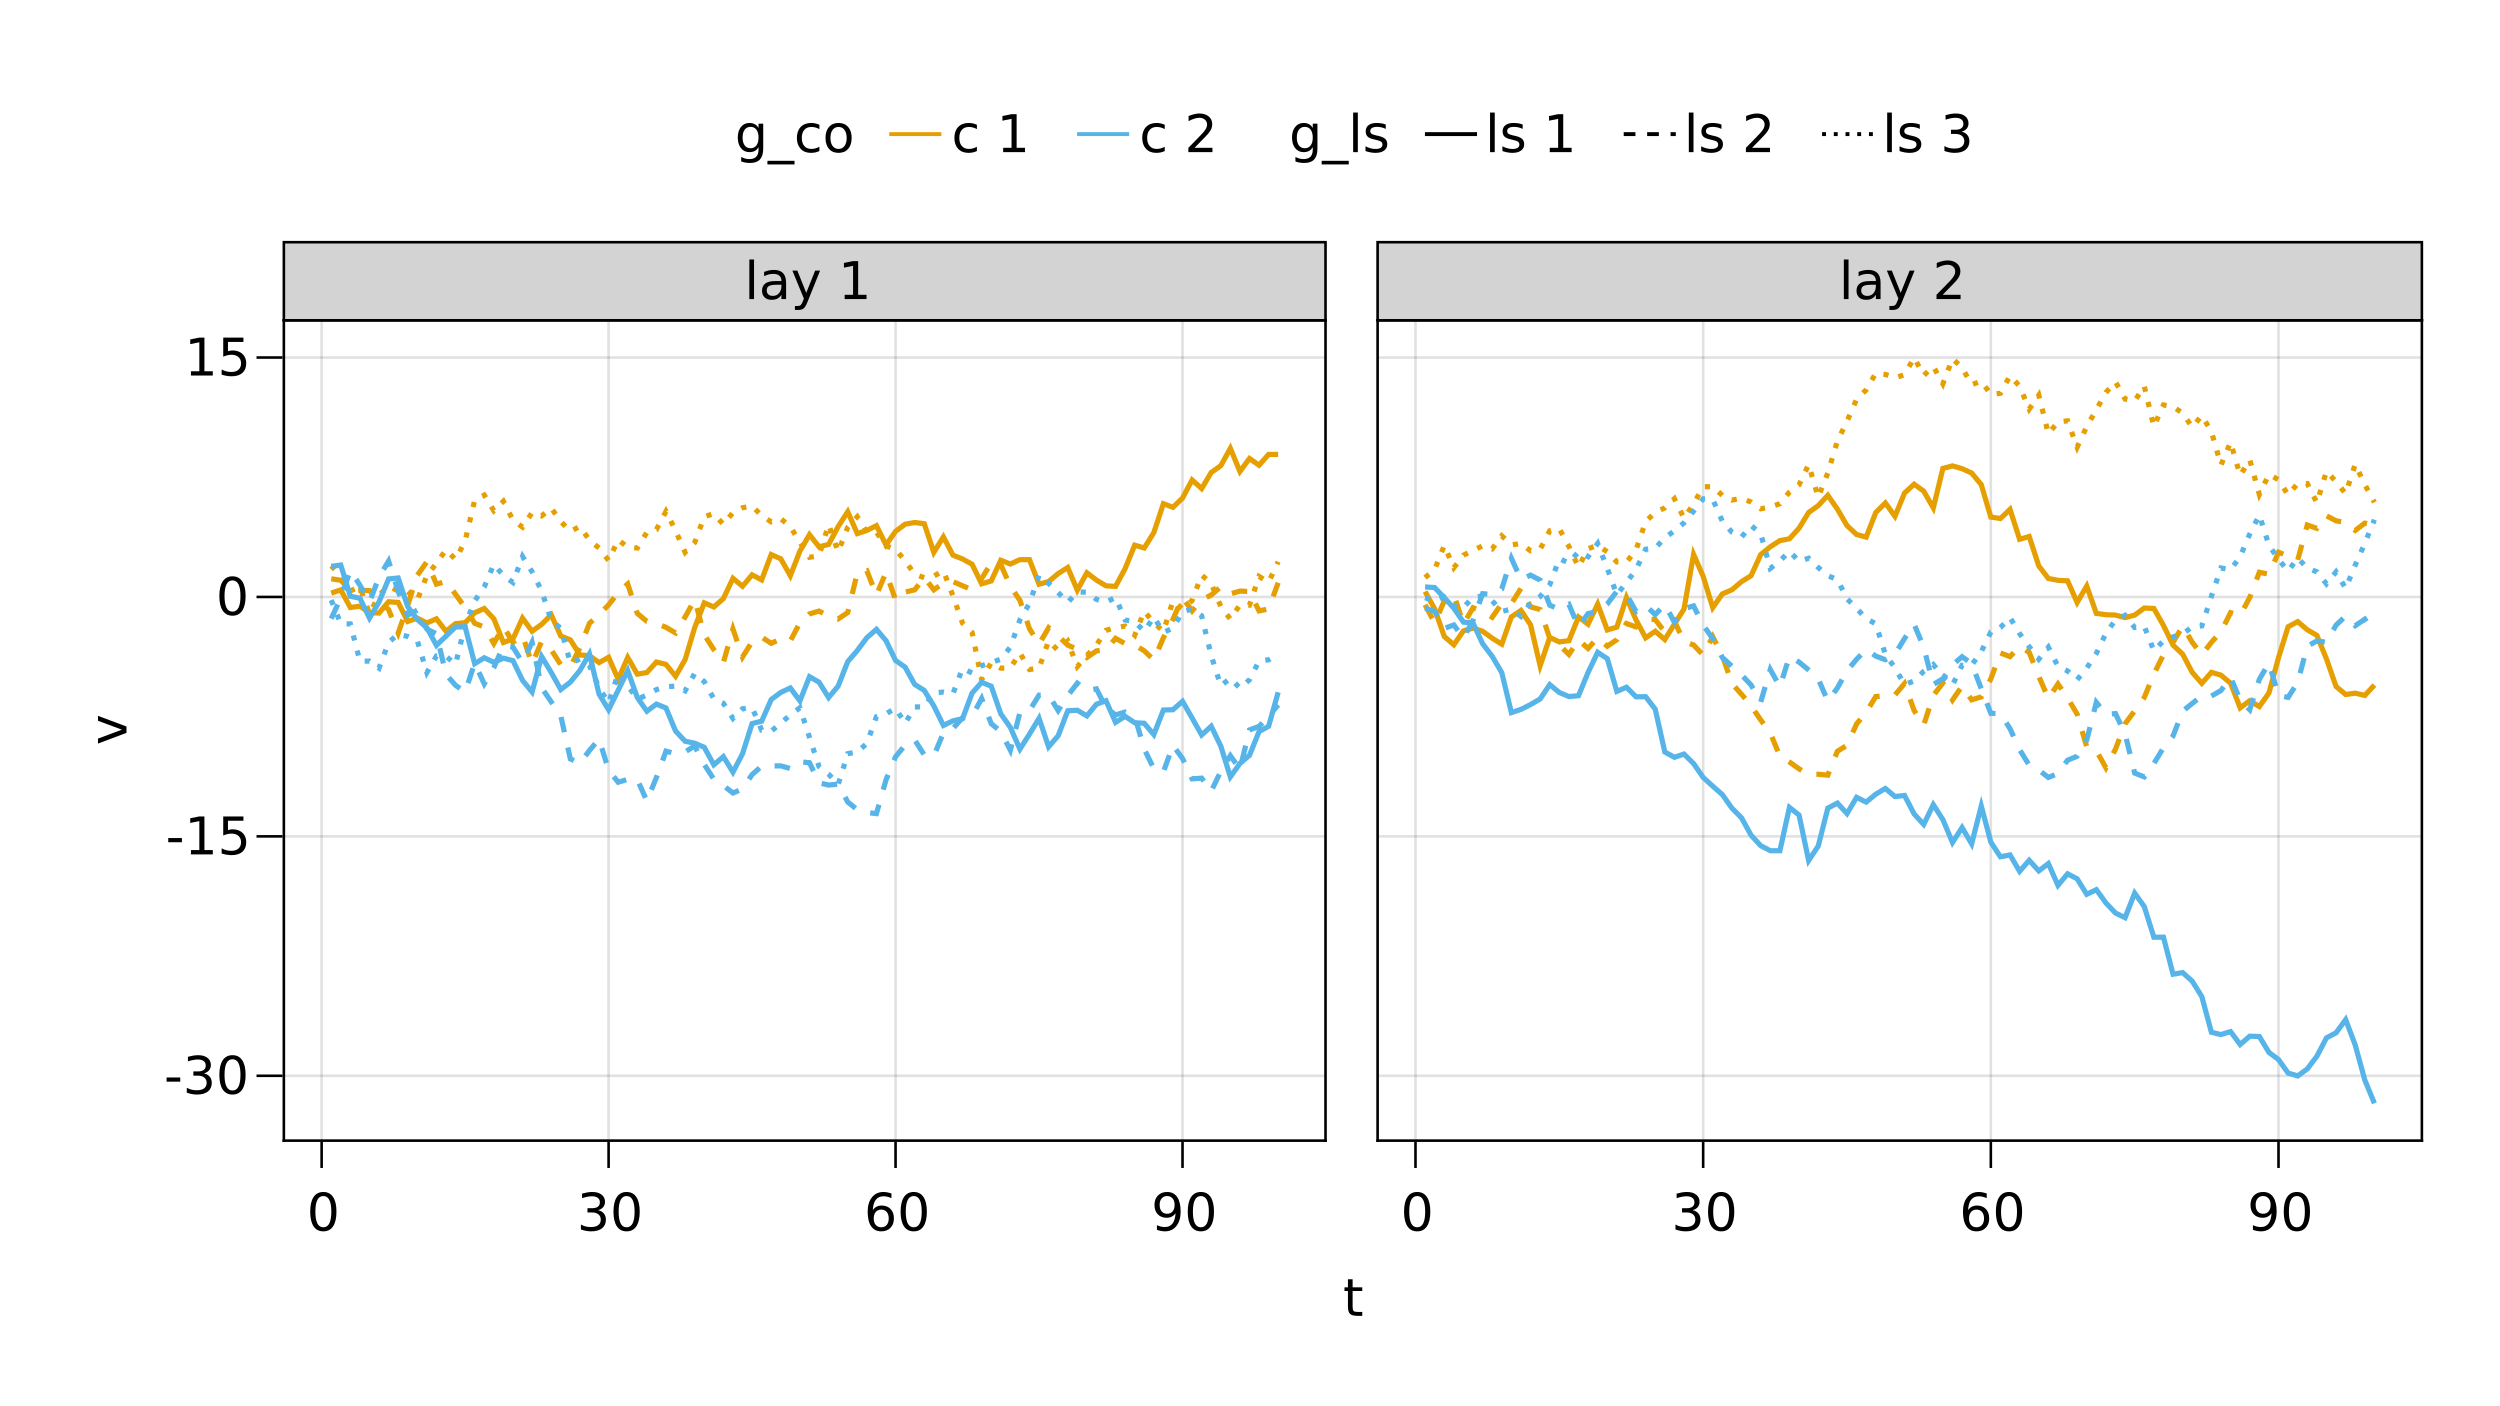 <?xml version="1.0" encoding="UTF-8"?>
<svg xmlns="http://www.w3.org/2000/svg" xmlns:xlink="http://www.w3.org/1999/xlink" width="960pt" height="540pt" viewBox="0 0 960 540" version="1.1">
<defs>
<g>
<symbol overflow="visible" id="glyph0-0">
<path style="stroke:none;" d="M 1 3.531 L 1 -14.109 L 11 -14.109 L 11 3.531 Z M 2.125 2.422 L 9.891 2.422 L 9.891 -12.984 L 2.125 -12.984 Z M 2.125 2.422 "/>
</symbol>
<symbol overflow="visible" id="glyph0-1">
<path style="stroke:none;" d="M 6.359 -13.281 C 5.336 -13.281 4.57 -12.781 4.062 -11.781 C 3.551 -10.781 3.297 -9.281 3.297 -7.281 C 3.297 -5.281 3.551 -3.781 4.062 -2.781 C 4.57 -1.781 5.336 -1.281 6.359 -1.281 C 7.379 -1.281 8.145 -1.781 8.656 -2.781 C 9.164 -3.781 9.422 -5.281 9.422 -7.281 C 9.422 -9.281 9.164 -10.781 8.656 -11.781 C 8.145 -12.781 7.379 -13.281 6.359 -13.281 Z M 6.359 -14.844 C 7.992 -14.844 9.238 -14.195 10.094 -12.906 C 10.957 -11.613 11.391 -9.738 11.391 -7.281 C 11.391 -4.82 10.957 -2.945 10.094 -1.656 C 9.238 -0.363 7.992 0.281 6.359 0.281 C 4.723 0.281 3.473 -0.363 2.609 -1.656 C 1.742 -2.945 1.312 -4.82 1.312 -7.281 C 1.312 -9.738 1.742 -11.613 2.609 -12.906 C 3.473 -14.195 4.723 -14.844 6.359 -14.844 Z M 6.359 -14.844 "/>
</symbol>
<symbol overflow="visible" id="glyph0-2">
<path style="stroke:none;" d="M 0.984 -6.281 L 6.234 -6.281 L 6.234 -4.672 L 0.984 -4.672 Z M 0.984 -6.281 "/>
</symbol>
<symbol overflow="visible" id="glyph1-0">
<path style="stroke:none;" d="M 1 3.531 L 1 -14.109 L 11 -14.109 L 11 3.531 Z M 2.125 2.422 L 9.891 2.422 L 9.891 -12.984 L 2.125 -12.984 Z M 2.125 2.422 "/>
</symbol>
<symbol overflow="visible" id="glyph1-1">
<path style="stroke:none;" d="M 8.109 -7.859 C 9.055 -7.66 9.797 -7.238 10.328 -6.594 C 10.859 -5.957 11.125 -5.172 11.125 -4.234 C 11.125 -2.797 10.629 -1.68 9.641 -0.891 C 8.648 -0.109 7.242 0.281 5.422 0.281 C 4.805 0.281 4.176 0.219 3.531 0.094 C 2.883 -0.02 2.219 -0.195 1.531 -0.438 L 1.531 -2.344 C 2.07 -2.02 2.664 -1.773 3.312 -1.609 C 3.969 -1.453 4.648 -1.375 5.359 -1.375 C 6.598 -1.375 7.539 -1.617 8.188 -2.109 C 8.832 -2.598 9.156 -3.305 9.156 -4.234 C 9.156 -5.098 8.852 -5.77 8.25 -6.25 C 7.656 -6.738 6.82 -6.984 5.75 -6.984 L 4.047 -6.984 L 4.047 -8.609 L 5.828 -8.609 C 6.797 -8.609 7.535 -8.801 8.047 -9.188 C 8.555 -9.57 8.812 -10.129 8.812 -10.859 C 8.812 -11.609 8.547 -12.18 8.016 -12.578 C 7.492 -12.984 6.738 -13.188 5.75 -13.188 C 5.207 -13.188 4.625 -13.125 4 -13 C 3.383 -12.883 2.707 -12.707 1.969 -12.469 L 1.969 -14.219 C 2.719 -14.426 3.414 -14.582 4.062 -14.688 C 4.719 -14.789 5.336 -14.844 5.922 -14.844 C 7.422 -14.844 8.602 -14.5 9.469 -13.812 C 10.344 -13.133 10.781 -12.219 10.781 -11.062 C 10.781 -10.258 10.547 -9.578 10.078 -9.016 C 9.617 -8.461 8.961 -8.078 8.109 -7.859 Z M 8.109 -7.859 "/>
</symbol>
<symbol overflow="visible" id="glyph1-2">
<path style="stroke:none;" d="M 6.359 -13.281 C 5.336 -13.281 4.57 -12.781 4.062 -11.781 C 3.551 -10.781 3.297 -9.281 3.297 -7.281 C 3.297 -5.281 3.551 -3.781 4.062 -2.781 C 4.57 -1.781 5.336 -1.281 6.359 -1.281 C 7.379 -1.281 8.145 -1.781 8.656 -2.781 C 9.164 -3.781 9.422 -5.281 9.422 -7.281 C 9.422 -9.281 9.164 -10.781 8.656 -11.781 C 8.145 -12.781 7.379 -13.281 6.359 -13.281 Z M 6.359 -14.844 C 7.992 -14.844 9.238 -14.195 10.094 -12.906 C 10.957 -11.613 11.391 -9.738 11.391 -7.281 C 11.391 -4.82 10.957 -2.945 10.094 -1.656 C 9.238 -0.363 7.992 0.281 6.359 0.281 C 4.723 0.281 3.473 -0.363 2.609 -1.656 C 1.742 -2.945 1.312 -4.82 1.312 -7.281 C 1.312 -9.738 1.742 -11.613 2.609 -12.906 C 3.473 -14.195 4.723 -14.844 6.359 -14.844 Z M 6.359 -14.844 "/>
</symbol>
<symbol overflow="visible" id="glyph2-0">
<path style="stroke:none;" d="M 1 3.531 L 1 -14.109 L 11 -14.109 L 11 3.531 Z M 2.125 2.422 L 9.891 2.422 L 9.891 -12.984 L 2.125 -12.984 Z M 2.125 2.422 "/>
</symbol>
<symbol overflow="visible" id="glyph2-1">
<path style="stroke:none;" d="M 6.609 -8.078 C 5.723 -8.078 5.02 -7.773 4.5 -7.172 C 3.977 -6.566 3.719 -5.734 3.719 -4.672 C 3.719 -3.629 3.977 -2.801 4.5 -2.188 C 5.02 -1.582 5.723 -1.281 6.609 -1.281 C 7.492 -1.281 8.191 -1.582 8.703 -2.188 C 9.223 -2.801 9.484 -3.629 9.484 -4.672 C 9.484 -5.734 9.223 -6.566 8.703 -7.172 C 8.191 -7.773 7.492 -8.078 6.609 -8.078 Z M 10.516 -14.266 L 10.516 -12.469 C 10.023 -12.695 9.523 -12.875 9.016 -13 C 8.516 -13.125 8.016 -13.188 7.516 -13.188 C 6.211 -13.188 5.219 -12.742 4.531 -11.859 C 3.844 -10.984 3.453 -9.656 3.359 -7.875 C 3.742 -8.445 4.223 -8.883 4.797 -9.188 C 5.379 -9.488 6.02 -9.641 6.719 -9.641 C 8.188 -9.641 9.344 -9.191 10.188 -8.297 C 11.039 -7.41 11.469 -6.203 11.469 -4.672 C 11.469 -3.18 11.023 -1.984 10.141 -1.078 C 9.254 -0.172 8.078 0.281 6.609 0.281 C 4.922 0.281 3.629 -0.363 2.734 -1.656 C 1.836 -2.945 1.391 -4.82 1.391 -7.281 C 1.391 -9.582 1.938 -11.414 3.031 -12.781 C 4.125 -14.156 5.594 -14.844 7.438 -14.844 C 7.938 -14.844 8.438 -14.789 8.938 -14.688 C 9.445 -14.594 9.973 -14.453 10.516 -14.266 Z M 10.516 -14.266 "/>
</symbol>
<symbol overflow="visible" id="glyph2-2">
<path style="stroke:none;" d="M 2.203 -0.297 L 2.203 -2.094 C 2.691 -1.863 3.191 -1.688 3.703 -1.562 C 4.211 -1.438 4.711 -1.375 5.203 -1.375 C 6.504 -1.375 7.492 -1.812 8.172 -2.688 C 8.859 -3.562 9.254 -4.895 9.359 -6.688 C 8.984 -6.125 8.504 -5.691 7.922 -5.391 C 7.336 -5.086 6.695 -4.938 6 -4.938 C 4.539 -4.938 3.383 -5.379 2.531 -6.266 C 1.688 -7.148 1.266 -8.359 1.266 -9.891 C 1.266 -11.379 1.707 -12.578 2.594 -13.484 C 3.477 -14.391 4.656 -14.844 6.125 -14.844 C 7.812 -14.844 9.098 -14.195 9.984 -12.906 C 10.867 -11.613 11.312 -9.738 11.312 -7.281 C 11.312 -4.977 10.766 -3.141 9.672 -1.766 C 8.586 -0.398 7.125 0.281 5.281 0.281 C 4.789 0.281 4.289 0.227 3.781 0.125 C 3.27 0.031 2.742 -0.109 2.203 -0.297 Z M 6.125 -6.484 C 7.008 -6.484 7.707 -6.785 8.219 -7.391 C 8.738 -7.992 9 -8.828 9 -9.891 C 9 -10.93 8.738 -11.754 8.219 -12.359 C 7.707 -12.973 7.008 -13.281 6.125 -13.281 C 5.238 -13.281 4.535 -12.973 4.016 -12.359 C 3.504 -11.754 3.25 -10.93 3.25 -9.891 C 3.25 -8.828 3.504 -7.992 4.016 -7.391 C 4.535 -6.785 5.238 -6.484 6.125 -6.484 Z M 6.125 -6.484 "/>
</symbol>
<symbol overflow="visible" id="glyph2-3">
<path style="stroke:none;" d="M 6.359 -13.281 C 5.336 -13.281 4.57 -12.781 4.062 -11.781 C 3.551 -10.781 3.297 -9.281 3.297 -7.281 C 3.297 -5.281 3.551 -3.781 4.062 -2.781 C 4.57 -1.781 5.336 -1.281 6.359 -1.281 C 7.379 -1.281 8.145 -1.781 8.656 -2.781 C 9.164 -3.781 9.422 -5.281 9.422 -7.281 C 9.422 -9.281 9.164 -10.781 8.656 -11.781 C 8.145 -12.781 7.379 -13.281 6.359 -13.281 Z M 6.359 -14.844 C 7.992 -14.844 9.238 -14.195 10.094 -12.906 C 10.957 -11.613 11.391 -9.738 11.391 -7.281 C 11.391 -4.82 10.957 -2.945 10.094 -1.656 C 9.238 -0.363 7.992 0.281 6.359 0.281 C 4.723 0.281 3.473 -0.363 2.609 -1.656 C 1.742 -2.945 1.312 -4.82 1.312 -7.281 C 1.312 -9.738 1.742 -11.613 2.609 -12.906 C 3.473 -14.195 4.723 -14.844 6.359 -14.844 Z M 6.359 -14.844 "/>
</symbol>
<symbol overflow="visible" id="glyph2-4">
<path style="stroke:none;" d="M 3.656 -14.047 L 3.656 -10.938 L 7.359 -10.938 L 7.359 -9.547 L 3.656 -9.547 L 3.656 -3.609 C 3.656 -2.711 3.773 -2.133 4.016 -1.875 C 4.266 -1.625 4.766 -1.5 5.516 -1.5 L 7.359 -1.5 L 7.359 0 L 5.516 0 C 4.129 0 3.172 -0.254 2.641 -0.766 C 2.117 -1.285 1.859 -2.234 1.859 -3.609 L 1.859 -9.547 L 0.531 -9.547 L 0.531 -10.938 L 1.859 -10.938 L 1.859 -14.047 Z M 3.656 -14.047 "/>
</symbol>
<symbol overflow="visible" id="glyph3-0">
<path style="stroke:none;" d="M 1 3.531 L 1 -14.109 L 11 -14.109 L 11 3.531 Z M 2.125 2.422 L 9.891 2.422 L 9.891 -12.984 L 2.125 -12.984 Z M 2.125 2.422 "/>
</symbol>
<symbol overflow="visible" id="glyph3-1">
<path style="stroke:none;" d="M 8.109 -7.859 C 9.055 -7.66 9.797 -7.238 10.328 -6.594 C 10.859 -5.957 11.125 -5.172 11.125 -4.234 C 11.125 -2.797 10.629 -1.68 9.641 -0.891 C 8.648 -0.109 7.242 0.281 5.422 0.281 C 4.805 0.281 4.176 0.219 3.531 0.094 C 2.883 -0.02 2.219 -0.195 1.531 -0.438 L 1.531 -2.344 C 2.07 -2.02 2.664 -1.773 3.312 -1.609 C 3.969 -1.453 4.648 -1.375 5.359 -1.375 C 6.598 -1.375 7.539 -1.617 8.188 -2.109 C 8.832 -2.598 9.156 -3.305 9.156 -4.234 C 9.156 -5.098 8.852 -5.77 8.25 -6.25 C 7.656 -6.738 6.82 -6.984 5.75 -6.984 L 4.047 -6.984 L 4.047 -8.609 L 5.828 -8.609 C 6.797 -8.609 7.535 -8.801 8.047 -9.188 C 8.555 -9.57 8.812 -10.129 8.812 -10.859 C 8.812 -11.609 8.547 -12.18 8.016 -12.578 C 7.492 -12.984 6.738 -13.188 5.75 -13.188 C 5.207 -13.188 4.625 -13.125 4 -13 C 3.383 -12.883 2.707 -12.707 1.969 -12.469 L 1.969 -14.219 C 2.719 -14.426 3.414 -14.582 4.062 -14.688 C 4.719 -14.789 5.336 -14.844 5.922 -14.844 C 7.422 -14.844 8.602 -14.5 9.469 -13.812 C 10.344 -13.133 10.781 -12.219 10.781 -11.062 C 10.781 -10.258 10.547 -9.578 10.078 -9.016 C 9.617 -8.461 8.961 -8.078 8.109 -7.859 Z M 8.109 -7.859 "/>
</symbol>
<symbol overflow="visible" id="glyph3-2">
<path style="stroke:none;" d="M 2.484 -1.656 L 5.703 -1.656 L 5.703 -12.781 L 2.203 -12.078 L 2.203 -13.875 L 5.688 -14.578 L 7.656 -14.578 L 7.656 -1.656 L 10.875 -1.656 L 10.875 0 L 2.484 0 Z M 2.484 -1.656 "/>
</symbol>
<symbol overflow="visible" id="glyph4-0">
<path style="stroke:none;" d="M 1 3.531 L 1 -14.109 L 11 -14.109 L 11 3.531 Z M 2.125 2.422 L 9.891 2.422 L 9.891 -12.984 L 2.125 -12.984 Z M 2.125 2.422 "/>
</symbol>
<symbol overflow="visible" id="glyph4-1">
<path style="stroke:none;" d="M 6.359 -13.281 C 5.336 -13.281 4.57 -12.781 4.062 -11.781 C 3.551 -10.781 3.297 -9.281 3.297 -7.281 C 3.297 -5.281 3.551 -3.781 4.062 -2.781 C 4.57 -1.781 5.336 -1.281 6.359 -1.281 C 7.379 -1.281 8.145 -1.781 8.656 -2.781 C 9.164 -3.781 9.422 -5.281 9.422 -7.281 C 9.422 -9.281 9.164 -10.781 8.656 -11.781 C 8.145 -12.781 7.379 -13.281 6.359 -13.281 Z M 6.359 -14.844 C 7.992 -14.844 9.238 -14.195 10.094 -12.906 C 10.957 -11.613 11.391 -9.738 11.391 -7.281 C 11.391 -4.82 10.957 -2.945 10.094 -1.656 C 9.238 -0.363 7.992 0.281 6.359 0.281 C 4.723 0.281 3.473 -0.363 2.609 -1.656 C 1.742 -2.945 1.312 -4.82 1.312 -7.281 C 1.312 -9.738 1.742 -11.613 2.609 -12.906 C 3.473 -14.195 4.723 -14.844 6.359 -14.844 Z M 6.359 -14.844 "/>
</symbol>
<symbol overflow="visible" id="glyph4-2">
<path style="stroke:none;" d="M 2.156 -14.578 L 9.906 -14.578 L 9.906 -12.922 L 3.969 -12.922 L 3.969 -9.344 C 4.25 -9.445 4.531 -9.52 4.812 -9.562 C 5.102 -9.613 5.395 -9.641 5.688 -9.641 C 7.312 -9.641 8.598 -9.191 9.547 -8.297 C 10.504 -7.41 10.984 -6.203 10.984 -4.672 C 10.984 -3.109 10.492 -1.891 9.516 -1.016 C 8.535 -0.148 7.156 0.281 5.375 0.281 C 4.77 0.281 4.148 0.227 3.516 0.125 C 2.879 0.02 2.223 -0.133 1.547 -0.344 L 1.547 -2.328 C 2.129 -2.004 2.734 -1.766 3.359 -1.609 C 3.984 -1.453 4.645 -1.375 5.344 -1.375 C 6.469 -1.375 7.359 -1.672 8.016 -2.266 C 8.672 -2.859 9 -3.66 9 -4.672 C 9 -5.691 8.672 -6.5 8.016 -7.094 C 7.359 -7.688 6.469 -7.984 5.344 -7.984 C 4.812 -7.984 4.285 -7.922 3.766 -7.797 C 3.242 -7.68 2.707 -7.5 2.156 -7.25 Z M 2.156 -14.578 "/>
</symbol>
<symbol overflow="visible" id="glyph5-0">
<path style="stroke:none;" d="M 1 3.531 L 1 -14.109 L 11 -14.109 L 11 3.531 Z M 2.125 2.422 L 9.891 2.422 L 9.891 -12.984 L 2.125 -12.984 Z M 2.125 2.422 "/>
</symbol>
<symbol overflow="visible" id="glyph5-1">
<path style="stroke:none;" d="M 6.359 -13.281 C 5.336 -13.281 4.57 -12.781 4.062 -11.781 C 3.551 -10.781 3.297 -9.281 3.297 -7.281 C 3.297 -5.281 3.551 -3.781 4.062 -2.781 C 4.57 -1.781 5.336 -1.281 6.359 -1.281 C 7.379 -1.281 8.145 -1.781 8.656 -2.781 C 9.164 -3.781 9.422 -5.281 9.422 -7.281 C 9.422 -9.281 9.164 -10.781 8.656 -11.781 C 8.145 -12.781 7.379 -13.281 6.359 -13.281 Z M 6.359 -14.844 C 7.992 -14.844 9.238 -14.195 10.094 -12.906 C 10.957 -11.613 11.391 -9.738 11.391 -7.281 C 11.391 -4.82 10.957 -2.945 10.094 -1.656 C 9.238 -0.363 7.992 0.281 6.359 0.281 C 4.723 0.281 3.473 -0.363 2.609 -1.656 C 1.742 -2.945 1.312 -4.82 1.312 -7.281 C 1.312 -9.738 1.742 -11.613 2.609 -12.906 C 3.473 -14.195 4.723 -14.844 6.359 -14.844 Z M 6.359 -14.844 "/>
</symbol>
<symbol overflow="visible" id="glyph5-2">
<path style="stroke:none;" d="M 2.156 -14.578 L 9.906 -14.578 L 9.906 -12.922 L 3.969 -12.922 L 3.969 -9.344 C 4.25 -9.445 4.531 -9.52 4.812 -9.562 C 5.102 -9.613 5.395 -9.641 5.688 -9.641 C 7.312 -9.641 8.598 -9.191 9.547 -8.297 C 10.504 -7.41 10.984 -6.203 10.984 -4.672 C 10.984 -3.109 10.492 -1.891 9.516 -1.016 C 8.535 -0.148 7.156 0.281 5.375 0.281 C 4.77 0.281 4.148 0.227 3.516 0.125 C 2.879 0.02 2.223 -0.133 1.547 -0.344 L 1.547 -2.328 C 2.129 -2.004 2.734 -1.766 3.359 -1.609 C 3.984 -1.453 4.645 -1.375 5.344 -1.375 C 6.469 -1.375 7.359 -1.672 8.016 -2.266 C 8.672 -2.859 9 -3.66 9 -4.672 C 9 -5.691 8.672 -6.5 8.016 -7.094 C 7.359 -7.688 6.469 -7.984 5.344 -7.984 C 4.812 -7.984 4.285 -7.922 3.766 -7.797 C 3.242 -7.68 2.707 -7.5 2.156 -7.25 Z M 2.156 -14.578 "/>
</symbol>
<symbol overflow="visible" id="glyph6-0">
<path style="stroke:none;" d="M 1 3.531 L 1 -14.109 L 11 -14.109 L 11 3.531 Z M 2.125 2.422 L 9.891 2.422 L 9.891 -12.984 L 2.125 -12.984 Z M 2.125 2.422 "/>
</symbol>
<symbol overflow="visible" id="glyph6-1">
<path style="stroke:none;" d="M 2.484 -1.656 L 5.703 -1.656 L 5.703 -12.781 L 2.203 -12.078 L 2.203 -13.875 L 5.688 -14.578 L 7.656 -14.578 L 7.656 -1.656 L 10.875 -1.656 L 10.875 0 L 2.484 0 Z M 2.484 -1.656 "/>
</symbol>
<symbol overflow="visible" id="glyph7-0">
<path style="stroke:none;" d="M 1 3.531 L 1 -14.109 L 11 -14.109 L 11 3.531 Z M 2.125 2.422 L 9.891 2.422 L 9.891 -12.984 L 2.125 -12.984 Z M 2.125 2.422 "/>
</symbol>
<symbol overflow="visible" id="glyph7-1">
<path style="stroke:none;" d="M 8.109 -7.859 C 9.055 -7.66 9.797 -7.238 10.328 -6.594 C 10.859 -5.957 11.125 -5.172 11.125 -4.234 C 11.125 -2.797 10.629 -1.68 9.641 -0.891 C 8.648 -0.109 7.242 0.281 5.422 0.281 C 4.805 0.281 4.176 0.219 3.531 0.094 C 2.883 -0.02 2.219 -0.195 1.531 -0.438 L 1.531 -2.344 C 2.07 -2.02 2.664 -1.773 3.312 -1.609 C 3.969 -1.453 4.648 -1.375 5.359 -1.375 C 6.598 -1.375 7.539 -1.617 8.188 -2.109 C 8.832 -2.598 9.156 -3.305 9.156 -4.234 C 9.156 -5.098 8.852 -5.77 8.25 -6.25 C 7.656 -6.738 6.82 -6.984 5.75 -6.984 L 4.047 -6.984 L 4.047 -8.609 L 5.828 -8.609 C 6.797 -8.609 7.535 -8.801 8.047 -9.188 C 8.555 -9.57 8.812 -10.129 8.812 -10.859 C 8.812 -11.609 8.547 -12.18 8.016 -12.578 C 7.492 -12.984 6.738 -13.188 5.75 -13.188 C 5.207 -13.188 4.625 -13.125 4 -13 C 3.383 -12.883 2.707 -12.707 1.969 -12.469 L 1.969 -14.219 C 2.719 -14.426 3.414 -14.582 4.062 -14.688 C 4.719 -14.789 5.336 -14.844 5.922 -14.844 C 7.422 -14.844 8.602 -14.5 9.469 -13.812 C 10.344 -13.133 10.781 -12.219 10.781 -11.062 C 10.781 -10.258 10.547 -9.578 10.078 -9.016 C 9.617 -8.461 8.961 -8.078 8.109 -7.859 Z M 8.109 -7.859 "/>
</symbol>
<symbol overflow="visible" id="glyph7-2">
<path style="stroke:none;" d="M 6.359 -13.281 C 5.336 -13.281 4.57 -12.781 4.062 -11.781 C 3.551 -10.781 3.297 -9.281 3.297 -7.281 C 3.297 -5.281 3.551 -3.781 4.062 -2.781 C 4.57 -1.781 5.336 -1.281 6.359 -1.281 C 7.379 -1.281 8.145 -1.781 8.656 -2.781 C 9.164 -3.781 9.422 -5.281 9.422 -7.281 C 9.422 -9.281 9.164 -10.781 8.656 -11.781 C 8.145 -12.781 7.379 -13.281 6.359 -13.281 Z M 6.359 -14.844 C 7.992 -14.844 9.238 -14.195 10.094 -12.906 C 10.957 -11.613 11.391 -9.738 11.391 -7.281 C 11.391 -4.82 10.957 -2.945 10.094 -1.656 C 9.238 -0.363 7.992 0.281 6.359 0.281 C 4.723 0.281 3.473 -0.363 2.609 -1.656 C 1.742 -2.945 1.312 -4.82 1.312 -7.281 C 1.312 -9.738 1.742 -11.613 2.609 -12.906 C 3.473 -14.195 4.723 -14.844 6.359 -14.844 Z M 6.359 -14.844 "/>
</symbol>
<symbol overflow="visible" id="glyph8-0">
<path style="stroke:none;" d="M 1 3.531 L 1 -14.109 L 11 -14.109 L 11 3.531 Z M 2.125 2.422 L 9.891 2.422 L 9.891 -12.984 L 2.125 -12.984 Z M 2.125 2.422 "/>
</symbol>
<symbol overflow="visible" id="glyph8-1">
<path style="stroke:none;" d="M 6.359 -13.281 C 5.336 -13.281 4.57 -12.781 4.062 -11.781 C 3.551 -10.781 3.297 -9.281 3.297 -7.281 C 3.297 -5.281 3.551 -3.781 4.062 -2.781 C 4.57 -1.781 5.336 -1.281 6.359 -1.281 C 7.379 -1.281 8.145 -1.781 8.656 -2.781 C 9.164 -3.781 9.422 -5.281 9.422 -7.281 C 9.422 -9.281 9.164 -10.781 8.656 -11.781 C 8.145 -12.781 7.379 -13.281 6.359 -13.281 Z M 6.359 -14.844 C 7.992 -14.844 9.238 -14.195 10.094 -12.906 C 10.957 -11.613 11.391 -9.738 11.391 -7.281 C 11.391 -4.82 10.957 -2.945 10.094 -1.656 C 9.238 -0.363 7.992 0.281 6.359 0.281 C 4.723 0.281 3.473 -0.363 2.609 -1.656 C 1.742 -2.945 1.312 -4.82 1.312 -7.281 C 1.312 -9.738 1.742 -11.613 2.609 -12.906 C 3.473 -14.195 4.723 -14.844 6.359 -14.844 Z M 6.359 -14.844 "/>
</symbol>
<symbol overflow="visible" id="glyph8-2">
<path style="stroke:none;" d="M 2.203 -0.297 L 2.203 -2.094 C 2.691 -1.863 3.191 -1.688 3.703 -1.562 C 4.211 -1.438 4.711 -1.375 5.203 -1.375 C 6.504 -1.375 7.492 -1.812 8.172 -2.688 C 8.859 -3.562 9.254 -4.895 9.359 -6.688 C 8.984 -6.125 8.504 -5.691 7.922 -5.391 C 7.336 -5.086 6.695 -4.938 6 -4.938 C 4.539 -4.938 3.383 -5.379 2.531 -6.266 C 1.688 -7.148 1.266 -8.359 1.266 -9.891 C 1.266 -11.379 1.707 -12.578 2.594 -13.484 C 3.477 -14.391 4.656 -14.844 6.125 -14.844 C 7.812 -14.844 9.098 -14.195 9.984 -12.906 C 10.867 -11.613 11.312 -9.738 11.312 -7.281 C 11.312 -4.977 10.766 -3.141 9.672 -1.766 C 8.586 -0.398 7.125 0.281 5.281 0.281 C 4.789 0.281 4.289 0.227 3.781 0.125 C 3.27 0.031 2.742 -0.109 2.203 -0.297 Z M 6.125 -6.484 C 7.008 -6.484 7.707 -6.785 8.219 -7.391 C 8.738 -7.992 9 -8.828 9 -9.891 C 9 -10.93 8.738 -11.754 8.219 -12.359 C 7.707 -12.973 7.008 -13.281 6.125 -13.281 C 5.238 -13.281 4.535 -12.973 4.016 -12.359 C 3.504 -11.754 3.25 -10.93 3.25 -9.891 C 3.25 -8.828 3.504 -7.992 4.016 -7.391 C 4.535 -6.785 5.238 -6.484 6.125 -6.484 Z M 6.125 -6.484 "/>
</symbol>
<symbol overflow="visible" id="glyph9-0">
<path style="stroke:none;" d="M 1 3.531 L 1 -14.109 L 11 -14.109 L 11 3.531 Z M 2.125 2.422 L 9.891 2.422 L 9.891 -12.984 L 2.125 -12.984 Z M 2.125 2.422 "/>
</symbol>
<symbol overflow="visible" id="glyph9-1">
<path style="stroke:none;" d="M 1.891 -15.203 L 3.688 -15.203 L 3.688 0 L 1.891 0 Z M 1.891 -15.203 "/>
</symbol>
<symbol overflow="visible" id="glyph9-2">
<path style="stroke:none;" d="M 6.438 1.016 C 5.926 2.316 5.43 3.164 4.953 3.562 C 4.473 3.957 3.828 4.156 3.016 4.156 L 1.578 4.156 L 1.578 2.656 L 2.641 2.656 C 3.129 2.656 3.508 2.535 3.781 2.297 C 4.062 2.066 4.367 1.516 4.703 0.641 L 5.016 -0.172 L 0.594 -10.938 L 2.5 -10.938 L 5.922 -2.391 L 9.344 -10.938 L 11.234 -10.938 Z M 6.438 1.016 "/>
</symbol>
<symbol overflow="visible" id="glyph9-3">
<path style="stroke:none;" d=""/>
</symbol>
<symbol overflow="visible" id="glyph9-4">
<path style="stroke:none;" d="M 2.484 -1.656 L 5.703 -1.656 L 5.703 -12.781 L 2.203 -12.078 L 2.203 -13.875 L 5.688 -14.578 L 7.656 -14.578 L 7.656 -1.656 L 10.875 -1.656 L 10.875 0 L 2.484 0 Z M 2.484 -1.656 "/>
</symbol>
<symbol overflow="visible" id="glyph10-0">
<path style="stroke:none;" d="M 1 3.531 L 1 -14.109 L 11 -14.109 L 11 3.531 Z M 2.125 2.422 L 9.891 2.422 L 9.891 -12.984 L 2.125 -12.984 Z M 2.125 2.422 "/>
</symbol>
<symbol overflow="visible" id="glyph10-1">
<path style="stroke:none;" d="M 6.859 -5.5 C 5.398 -5.5 4.391 -5.332 3.828 -5 C 3.273 -4.664 3 -4.098 3 -3.297 C 3 -2.66 3.207 -2.156 3.625 -1.781 C 4.051 -1.406 4.625 -1.219 5.344 -1.219 C 6.344 -1.219 7.141 -1.57 7.734 -2.281 C 8.336 -2.988 8.641 -3.926 8.641 -5.094 L 8.641 -5.5 Z M 10.438 -6.234 L 10.438 0 L 8.641 0 L 8.641 -1.656 C 8.234 -1 7.723 -0.508 7.109 -0.188 C 6.492 0.125 5.742 0.281 4.859 0.281 C 3.742 0.281 2.852 -0.031 2.188 -0.656 C 1.531 -1.289 1.203 -2.133 1.203 -3.188 C 1.203 -4.414 1.613 -5.344 2.438 -5.969 C 3.258 -6.594 4.488 -6.906 6.125 -6.906 L 8.641 -6.906 L 8.641 -7.078 C 8.641 -7.91 8.367 -8.551 7.828 -9 C 7.285 -9.445 6.52 -9.672 5.531 -9.672 C 4.906 -9.672 4.297 -9.598 3.703 -9.453 C 3.117 -9.305 2.551 -9.082 2 -8.781 L 2 -10.438 C 2.656 -10.695 3.289 -10.891 3.906 -11.016 C 4.531 -11.141 5.133 -11.203 5.719 -11.203 C 7.301 -11.203 8.484 -10.789 9.266 -9.969 C 10.047 -9.145 10.438 -7.898 10.438 -6.234 Z M 10.438 -6.234 "/>
</symbol>
<symbol overflow="visible" id="glyph11-0">
<path style="stroke:none;" d="M 1 3.531 L 1 -14.109 L 11 -14.109 L 11 3.531 Z M 2.125 2.422 L 9.891 2.422 L 9.891 -12.984 L 2.125 -12.984 Z M 2.125 2.422 "/>
</symbol>
<symbol overflow="visible" id="glyph11-1">
<path style="stroke:none;" d="M 1.891 -15.203 L 3.688 -15.203 L 3.688 0 L 1.891 0 Z M 1.891 -15.203 "/>
</symbol>
<symbol overflow="visible" id="glyph11-2">
<path style="stroke:none;" d="M 6.438 1.016 C 5.926 2.316 5.43 3.164 4.953 3.562 C 4.473 3.957 3.828 4.156 3.016 4.156 L 1.578 4.156 L 1.578 2.656 L 2.641 2.656 C 3.129 2.656 3.508 2.535 3.781 2.297 C 4.062 2.066 4.367 1.516 4.703 0.641 L 5.016 -0.172 L 0.594 -10.938 L 2.5 -10.938 L 5.922 -2.391 L 9.344 -10.938 L 11.234 -10.938 Z M 6.438 1.016 "/>
</symbol>
<symbol overflow="visible" id="glyph11-3">
<path style="stroke:none;" d=""/>
</symbol>
<symbol overflow="visible" id="glyph11-4">
<path style="stroke:none;" d="M 3.844 -1.656 L 10.719 -1.656 L 10.719 0 L 1.469 0 L 1.469 -1.656 C 2.219 -2.438 3.238 -3.477 4.531 -4.781 C 5.82 -6.082 6.633 -6.926 6.969 -7.312 C 7.594 -8.02 8.031 -8.617 8.281 -9.109 C 8.531 -9.598 8.656 -10.082 8.656 -10.562 C 8.656 -11.332 8.383 -11.961 7.844 -12.453 C 7.301 -12.941 6.594 -13.188 5.719 -13.188 C 5.102 -13.188 4.453 -13.078 3.766 -12.859 C 3.078 -12.648 2.344 -12.328 1.562 -11.891 L 1.562 -13.875 C 2.352 -14.195 3.094 -14.438 3.781 -14.594 C 4.477 -14.758 5.113 -14.844 5.688 -14.844 C 7.195 -14.844 8.398 -14.461 9.297 -13.703 C 10.191 -12.953 10.641 -11.945 10.641 -10.688 C 10.641 -10.082 10.523 -9.508 10.297 -8.969 C 10.078 -8.438 9.672 -7.805 9.078 -7.078 C 8.922 -6.891 8.406 -6.344 7.531 -5.438 C 6.656 -4.539 5.426 -3.281 3.844 -1.656 Z M 3.844 -1.656 "/>
</symbol>
<symbol overflow="visible" id="glyph12-0">
<path style="stroke:none;" d="M 1 3.531 L 1 -14.109 L 11 -14.109 L 11 3.531 Z M 2.125 2.422 L 9.891 2.422 L 9.891 -12.984 L 2.125 -12.984 Z M 2.125 2.422 "/>
</symbol>
<symbol overflow="visible" id="glyph12-1">
<path style="stroke:none;" d="M 6.859 -5.5 C 5.398 -5.5 4.391 -5.332 3.828 -5 C 3.273 -4.664 3 -4.098 3 -3.297 C 3 -2.66 3.207 -2.156 3.625 -1.781 C 4.051 -1.406 4.625 -1.219 5.344 -1.219 C 6.344 -1.219 7.141 -1.57 7.734 -2.281 C 8.336 -2.988 8.641 -3.926 8.641 -5.094 L 8.641 -5.5 Z M 10.438 -6.234 L 10.438 0 L 8.641 0 L 8.641 -1.656 C 8.234 -1 7.723 -0.508 7.109 -0.188 C 6.492 0.125 5.742 0.281 4.859 0.281 C 3.742 0.281 2.852 -0.031 2.188 -0.656 C 1.531 -1.289 1.203 -2.133 1.203 -3.188 C 1.203 -4.414 1.613 -5.344 2.438 -5.969 C 3.258 -6.594 4.488 -6.906 6.125 -6.906 L 8.641 -6.906 L 8.641 -7.078 C 8.641 -7.91 8.367 -8.551 7.828 -9 C 7.285 -9.445 6.52 -9.672 5.531 -9.672 C 4.906 -9.672 4.297 -9.598 3.703 -9.453 C 3.117 -9.305 2.551 -9.082 2 -8.781 L 2 -10.438 C 2.656 -10.695 3.289 -10.891 3.906 -11.016 C 4.531 -11.141 5.133 -11.203 5.719 -11.203 C 7.301 -11.203 8.484 -10.789 9.266 -9.969 C 10.047 -9.145 10.438 -7.898 10.438 -6.234 Z M 10.438 -6.234 "/>
</symbol>
<symbol overflow="visible" id="glyph13-0">
<path style="stroke:none;" d="M 3.531 -1 L -14.109 -1 L -14.109 -11 L 3.531 -11 Z M 2.422 -2.125 L 2.422 -9.891 L -12.984 -9.891 L -12.984 -2.125 Z M 2.422 -2.125 "/>
</symbol>
<symbol overflow="visible" id="glyph13-1">
<path style="stroke:none;" d="M -10.938 -0.594 L -10.938 -2.5 L -1.766 -5.922 L -10.938 -9.344 L -10.938 -11.234 L 0 -7.141 L 0 -4.703 Z M -10.938 -0.594 "/>
</symbol>
<symbol overflow="visible" id="glyph14-0">
<path style="stroke:none;" d="M 1 3.531 L 1 -14.109 L 11 -14.109 L 11 3.531 Z M 2.125 2.422 L 9.891 2.422 L 9.891 -12.984 L 2.125 -12.984 Z M 2.125 2.422 "/>
</symbol>
<symbol overflow="visible" id="glyph14-1">
<path style="stroke:none;" d="M 9.078 -5.594 C 9.078 -6.895 8.805 -7.906 8.266 -8.625 C 7.734 -9.344 6.984 -9.703 6.016 -9.703 C 5.055 -9.703 4.305 -9.344 3.766 -8.625 C 3.223 -7.906 2.953 -6.895 2.953 -5.594 C 2.953 -4.301 3.223 -3.297 3.766 -2.578 C 4.305 -1.859 5.055 -1.5 6.016 -1.5 C 6.984 -1.5 7.734 -1.859 8.266 -2.578 C 8.805 -3.297 9.078 -4.301 9.078 -5.594 Z M 10.875 -1.359 C 10.875 0.504 10.461 1.891 9.641 2.797 C 8.816 3.703 7.551 4.156 5.844 4.156 C 5.207 4.156 4.609 4.109 4.047 4.016 C 3.492 3.922 2.953 3.773 2.422 3.578 L 2.422 1.844 C 2.953 2.125 3.473 2.332 3.984 2.469 C 4.492 2.602 5.02 2.672 5.562 2.672 C 6.738 2.672 7.617 2.363 8.203 1.75 C 8.785 1.133 9.078 0.207 9.078 -1.031 L 9.078 -1.922 C 8.711 -1.273 8.238 -0.789 7.656 -0.469 C 7.07 -0.156 6.379 0 5.578 0 C 4.234 0 3.148 -0.508 2.328 -1.531 C 1.516 -2.551 1.109 -3.906 1.109 -5.594 C 1.109 -7.289 1.516 -8.648 2.328 -9.672 C 3.148 -10.691 4.234 -11.203 5.578 -11.203 C 6.379 -11.203 7.07 -11.039 7.656 -10.719 C 8.238 -10.406 8.711 -9.926 9.078 -9.281 L 9.078 -10.938 L 10.875 -10.938 Z M 10.875 -1.359 "/>
</symbol>
<symbol overflow="visible" id="glyph14-2">
<path style="stroke:none;" d="M 6.125 -9.672 C 5.156 -9.672 4.391 -9.297 3.828 -8.547 C 3.273 -7.797 3 -6.766 3 -5.453 C 3 -4.148 3.273 -3.117 3.828 -2.359 C 4.391 -1.609 5.156 -1.234 6.125 -1.234 C 7.082 -1.234 7.836 -1.609 8.391 -2.359 C 8.953 -3.117 9.234 -4.148 9.234 -5.453 C 9.234 -6.754 8.953 -7.781 8.391 -8.531 C 7.836 -9.289 7.082 -9.672 6.125 -9.672 Z M 6.125 -11.203 C 7.688 -11.203 8.91 -10.691 9.797 -9.672 C 10.691 -8.66 11.141 -7.254 11.141 -5.453 C 11.141 -3.672 10.691 -2.27 9.797 -1.25 C 8.91 -0.227 7.688 0.281 6.125 0.281 C 4.551 0.281 3.32 -0.227 2.438 -1.25 C 1.551 -2.27 1.109 -3.672 1.109 -5.453 C 1.109 -7.254 1.551 -8.66 2.438 -9.672 C 3.32 -10.691 4.551 -11.203 6.125 -11.203 Z M 6.125 -11.203 "/>
</symbol>
<symbol overflow="visible" id="glyph14-3">
<path style="stroke:none;" d=""/>
</symbol>
<symbol overflow="visible" id="glyph14-4">
<path style="stroke:none;" d="M 2.484 -1.656 L 5.703 -1.656 L 5.703 -12.781 L 2.203 -12.078 L 2.203 -13.875 L 5.688 -14.578 L 7.656 -14.578 L 7.656 -1.656 L 10.875 -1.656 L 10.875 0 L 2.484 0 Z M 2.484 -1.656 "/>
</symbol>
<symbol overflow="visible" id="glyph15-0">
<path style="stroke:none;" d="M 1 3.531 L 1 -14.109 L 11 -14.109 L 11 3.531 Z M 2.125 2.422 L 9.891 2.422 L 9.891 -12.984 L 2.125 -12.984 Z M 2.125 2.422 "/>
</symbol>
<symbol overflow="visible" id="glyph15-1">
<path style="stroke:none;" d="M 10.203 3.328 L 10.203 4.719 L -0.203 4.719 L -0.203 3.328 Z M 10.203 3.328 "/>
</symbol>
<symbol overflow="visible" id="glyph16-0">
<path style="stroke:none;" d="M 1 3.531 L 1 -14.109 L 11 -14.109 L 11 3.531 Z M 2.125 2.422 L 9.891 2.422 L 9.891 -12.984 L 2.125 -12.984 Z M 2.125 2.422 "/>
</symbol>
<symbol overflow="visible" id="glyph16-1">
<path style="stroke:none;" d="M 9.75 -10.516 L 9.75 -8.844 C 9.25 -9.125 8.742 -9.332 8.234 -9.469 C 7.723 -9.602 7.207 -9.672 6.688 -9.672 C 5.52 -9.672 4.613 -9.301 3.969 -8.562 C 3.32 -7.832 3 -6.797 3 -5.453 C 3 -4.117 3.32 -3.082 3.969 -2.344 C 4.613 -1.602 5.52 -1.234 6.688 -1.234 C 7.207 -1.234 7.723 -1.301 8.234 -1.438 C 8.742 -1.582 9.25 -1.797 9.75 -2.078 L 9.75 -0.422 C 9.25 -0.18 8.727 -0.004 8.188 0.109 C 7.656 0.223 7.086 0.281 6.484 0.281 C 4.836 0.281 3.531 -0.234 2.562 -1.266 C 1.594 -2.305 1.109 -3.703 1.109 -5.453 C 1.109 -7.242 1.598 -8.648 2.578 -9.672 C 3.555 -10.691 4.898 -11.203 6.609 -11.203 C 7.16 -11.203 7.695 -11.145 8.219 -11.031 C 8.75 -10.914 9.258 -10.742 9.75 -10.516 Z M 9.75 -10.516 "/>
</symbol>
<symbol overflow="visible" id="glyph17-0">
<path style="stroke:none;" d="M 1 3.531 L 1 -14.109 L 11 -14.109 L 11 3.531 Z M 2.125 2.422 L 9.891 2.422 L 9.891 -12.984 L 2.125 -12.984 Z M 2.125 2.422 "/>
</symbol>
<symbol overflow="visible" id="glyph17-1">
<path style="stroke:none;" d="M 9.75 -10.516 L 9.75 -8.844 C 9.25 -9.125 8.742 -9.332 8.234 -9.469 C 7.723 -9.602 7.207 -9.672 6.688 -9.672 C 5.52 -9.672 4.613 -9.301 3.969 -8.562 C 3.32 -7.832 3 -6.797 3 -5.453 C 3 -4.117 3.32 -3.082 3.969 -2.344 C 4.613 -1.602 5.52 -1.234 6.688 -1.234 C 7.207 -1.234 7.723 -1.301 8.234 -1.438 C 8.742 -1.582 9.25 -1.797 9.75 -2.078 L 9.75 -0.422 C 9.25 -0.18 8.727 -0.004 8.188 0.109 C 7.656 0.223 7.086 0.281 6.484 0.281 C 4.836 0.281 3.531 -0.234 2.562 -1.266 C 1.594 -2.305 1.109 -3.703 1.109 -5.453 C 1.109 -7.242 1.598 -8.648 2.578 -9.672 C 3.555 -10.691 4.898 -11.203 6.609 -11.203 C 7.16 -11.203 7.695 -11.145 8.219 -11.031 C 8.75 -10.914 9.258 -10.742 9.75 -10.516 Z M 9.75 -10.516 "/>
</symbol>
<symbol overflow="visible" id="glyph18-0">
<path style="stroke:none;" d="M 1 3.531 L 1 -14.109 L 11 -14.109 L 11 3.531 Z M 2.125 2.422 L 9.891 2.422 L 9.891 -12.984 L 2.125 -12.984 Z M 2.125 2.422 "/>
</symbol>
<symbol overflow="visible" id="glyph18-1">
<path style="stroke:none;" d="M 9.75 -10.516 L 9.75 -8.844 C 9.25 -9.125 8.742 -9.332 8.234 -9.469 C 7.723 -9.602 7.207 -9.672 6.688 -9.672 C 5.52 -9.672 4.613 -9.301 3.969 -8.562 C 3.32 -7.832 3 -6.797 3 -5.453 C 3 -4.117 3.32 -3.082 3.969 -2.344 C 4.613 -1.602 5.52 -1.234 6.688 -1.234 C 7.207 -1.234 7.723 -1.301 8.234 -1.438 C 8.742 -1.582 9.25 -1.797 9.75 -2.078 L 9.75 -0.422 C 9.25 -0.18 8.727 -0.004 8.188 0.109 C 7.656 0.223 7.086 0.281 6.484 0.281 C 4.836 0.281 3.531 -0.234 2.562 -1.266 C 1.594 -2.305 1.109 -3.703 1.109 -5.453 C 1.109 -7.242 1.598 -8.648 2.578 -9.672 C 3.555 -10.691 4.898 -11.203 6.609 -11.203 C 7.16 -11.203 7.695 -11.145 8.219 -11.031 C 8.75 -10.914 9.258 -10.742 9.75 -10.516 Z M 9.75 -10.516 "/>
</symbol>
<symbol overflow="visible" id="glyph18-2">
<path style="stroke:none;" d=""/>
</symbol>
<symbol overflow="visible" id="glyph18-3">
<path style="stroke:none;" d="M 1.891 -15.203 L 3.688 -15.203 L 3.688 0 L 1.891 0 Z M 1.891 -15.203 "/>
</symbol>
<symbol overflow="visible" id="glyph19-0">
<path style="stroke:none;" d="M 1 3.531 L 1 -14.109 L 11 -14.109 L 11 3.531 Z M 2.125 2.422 L 9.891 2.422 L 9.891 -12.984 L 2.125 -12.984 Z M 2.125 2.422 "/>
</symbol>
<symbol overflow="visible" id="glyph19-1">
<path style="stroke:none;" d="M 3.844 -1.656 L 10.719 -1.656 L 10.719 0 L 1.469 0 L 1.469 -1.656 C 2.219 -2.438 3.238 -3.477 4.531 -4.781 C 5.82 -6.082 6.633 -6.926 6.969 -7.312 C 7.594 -8.02 8.031 -8.617 8.281 -9.109 C 8.531 -9.598 8.656 -10.082 8.656 -10.562 C 8.656 -11.332 8.383 -11.961 7.844 -12.453 C 7.301 -12.941 6.594 -13.188 5.719 -13.188 C 5.102 -13.188 4.453 -13.078 3.766 -12.859 C 3.078 -12.648 2.344 -12.328 1.562 -11.891 L 1.562 -13.875 C 2.352 -14.195 3.094 -14.438 3.781 -14.594 C 4.477 -14.758 5.113 -14.844 5.688 -14.844 C 7.195 -14.844 8.398 -14.461 9.297 -13.703 C 10.191 -12.953 10.641 -11.945 10.641 -10.688 C 10.641 -10.082 10.523 -9.508 10.297 -8.969 C 10.078 -8.438 9.672 -7.805 9.078 -7.078 C 8.922 -6.891 8.406 -6.344 7.531 -5.438 C 6.656 -4.539 5.426 -3.281 3.844 -1.656 Z M 3.844 -1.656 "/>
</symbol>
<symbol overflow="visible" id="glyph19-2">
<path style="stroke:none;" d="M 9.078 -5.594 C 9.078 -6.895 8.805 -7.906 8.266 -8.625 C 7.734 -9.344 6.984 -9.703 6.016 -9.703 C 5.055 -9.703 4.305 -9.344 3.766 -8.625 C 3.223 -7.906 2.953 -6.895 2.953 -5.594 C 2.953 -4.301 3.223 -3.297 3.766 -2.578 C 4.305 -1.859 5.055 -1.5 6.016 -1.5 C 6.984 -1.5 7.734 -1.859 8.266 -2.578 C 8.805 -3.297 9.078 -4.301 9.078 -5.594 Z M 10.875 -1.359 C 10.875 0.504 10.461 1.891 9.641 2.797 C 8.816 3.703 7.551 4.156 5.844 4.156 C 5.207 4.156 4.609 4.109 4.047 4.016 C 3.492 3.922 2.953 3.773 2.422 3.578 L 2.422 1.844 C 2.953 2.125 3.473 2.332 3.984 2.469 C 4.492 2.602 5.02 2.672 5.562 2.672 C 6.738 2.672 7.617 2.363 8.203 1.75 C 8.785 1.133 9.078 0.207 9.078 -1.031 L 9.078 -1.922 C 8.711 -1.273 8.238 -0.789 7.656 -0.469 C 7.07 -0.156 6.379 0 5.578 0 C 4.234 0 3.148 -0.508 2.328 -1.531 C 1.516 -2.551 1.109 -3.906 1.109 -5.594 C 1.109 -7.289 1.516 -8.648 2.328 -9.672 C 3.148 -10.691 4.234 -11.203 5.578 -11.203 C 6.379 -11.203 7.07 -11.039 7.656 -10.719 C 8.238 -10.406 8.711 -9.926 9.078 -9.281 L 9.078 -10.938 L 10.875 -10.938 Z M 10.875 -1.359 "/>
</symbol>
<symbol overflow="visible" id="glyph19-3">
<path style="stroke:none;" d="M 10.203 3.328 L 10.203 4.719 L -0.203 4.719 L -0.203 3.328 Z M 10.203 3.328 "/>
</symbol>
<symbol overflow="visible" id="glyph19-4">
<path style="stroke:none;" d="M 1.891 -15.203 L 3.688 -15.203 L 3.688 0 L 1.891 0 Z M 1.891 -15.203 "/>
</symbol>
<symbol overflow="visible" id="glyph19-5">
<path style="stroke:none;" d="M 2.484 -1.656 L 5.703 -1.656 L 5.703 -12.781 L 2.203 -12.078 L 2.203 -13.875 L 5.688 -14.578 L 7.656 -14.578 L 7.656 -1.656 L 10.875 -1.656 L 10.875 0 L 2.484 0 Z M 2.484 -1.656 "/>
</symbol>
<symbol overflow="visible" id="glyph19-6">
<path style="stroke:none;" d="M 8.859 -10.609 L 8.859 -8.922 C 8.348 -9.18 7.816 -9.375 7.266 -9.5 C 6.723 -9.633 6.16 -9.703 5.578 -9.703 C 4.68 -9.703 4.008 -9.562 3.562 -9.281 C 3.125 -9.008 2.906 -8.602 2.906 -8.062 C 2.906 -7.645 3.062 -7.316 3.375 -7.078 C 3.695 -6.836 4.336 -6.609 5.297 -6.391 L 5.922 -6.266 C 7.191 -5.984 8.094 -5.594 8.625 -5.094 C 9.164 -4.602 9.438 -3.91 9.438 -3.016 C 9.438 -2.004 9.035 -1.203 8.234 -0.609 C 7.43 -0.016 6.328 0.281 4.922 0.281 C 4.336 0.281 3.727 0.223 3.094 0.109 C 2.457 -0.004 1.785 -0.176 1.078 -0.406 L 1.078 -2.25 C 1.742 -1.906 2.398 -1.645 3.047 -1.469 C 3.691 -1.301 4.332 -1.219 4.969 -1.219 C 5.812 -1.219 6.457 -1.363 6.906 -1.656 C 7.363 -1.945 7.594 -2.352 7.594 -2.875 C 7.594 -3.363 7.426 -3.738 7.094 -4 C 6.77 -4.258 6.051 -4.508 4.938 -4.75 L 4.312 -4.906 C 3.195 -5.133 2.391 -5.488 1.891 -5.969 C 1.398 -6.457 1.156 -7.129 1.156 -7.984 C 1.156 -9.004 1.52 -9.797 2.25 -10.359 C 2.977 -10.922 4.016 -11.203 5.359 -11.203 C 6.023 -11.203 6.648 -11.148 7.234 -11.047 C 7.816 -10.953 8.359 -10.805 8.859 -10.609 Z M 8.859 -10.609 "/>
</symbol>
<symbol overflow="visible" id="glyph19-7">
<path style="stroke:none;" d=""/>
</symbol>
<symbol overflow="visible" id="glyph20-0">
<path style="stroke:none;" d="M 1 3.531 L 1 -14.109 L 11 -14.109 L 11 3.531 Z M 2.125 2.422 L 9.891 2.422 L 9.891 -12.984 L 2.125 -12.984 Z M 2.125 2.422 "/>
</symbol>
<symbol overflow="visible" id="glyph20-1">
<path style="stroke:none;" d="M 8.859 -10.609 L 8.859 -8.922 C 8.348 -9.18 7.816 -9.375 7.266 -9.5 C 6.723 -9.633 6.16 -9.703 5.578 -9.703 C 4.68 -9.703 4.008 -9.562 3.562 -9.281 C 3.125 -9.008 2.906 -8.602 2.906 -8.062 C 2.906 -7.645 3.062 -7.316 3.375 -7.078 C 3.695 -6.836 4.336 -6.609 5.297 -6.391 L 5.922 -6.266 C 7.191 -5.984 8.094 -5.594 8.625 -5.094 C 9.164 -4.602 9.438 -3.91 9.438 -3.016 C 9.438 -2.004 9.035 -1.203 8.234 -0.609 C 7.43 -0.016 6.328 0.281 4.922 0.281 C 4.336 0.281 3.727 0.223 3.094 0.109 C 2.457 -0.004 1.785 -0.176 1.078 -0.406 L 1.078 -2.25 C 1.742 -1.906 2.398 -1.645 3.047 -1.469 C 3.691 -1.301 4.332 -1.219 4.969 -1.219 C 5.812 -1.219 6.457 -1.363 6.906 -1.656 C 7.363 -1.945 7.594 -2.352 7.594 -2.875 C 7.594 -3.363 7.426 -3.738 7.094 -4 C 6.77 -4.258 6.051 -4.508 4.938 -4.75 L 4.312 -4.906 C 3.195 -5.133 2.391 -5.488 1.891 -5.969 C 1.398 -6.457 1.156 -7.129 1.156 -7.984 C 1.156 -9.004 1.52 -9.797 2.25 -10.359 C 2.977 -10.922 4.016 -11.203 5.359 -11.203 C 6.023 -11.203 6.648 -11.148 7.234 -11.047 C 7.816 -10.953 8.359 -10.805 8.859 -10.609 Z M 8.859 -10.609 "/>
</symbol>
<symbol overflow="visible" id="glyph21-0">
<path style="stroke:none;" d="M 1 3.531 L 1 -14.109 L 11 -14.109 L 11 3.531 Z M 2.125 2.422 L 9.891 2.422 L 9.891 -12.984 L 2.125 -12.984 Z M 2.125 2.422 "/>
</symbol>
<symbol overflow="visible" id="glyph21-1">
<path style="stroke:none;" d="M 8.859 -10.609 L 8.859 -8.922 C 8.348 -9.18 7.816 -9.375 7.266 -9.5 C 6.723 -9.633 6.16 -9.703 5.578 -9.703 C 4.68 -9.703 4.008 -9.562 3.562 -9.281 C 3.125 -9.008 2.906 -8.602 2.906 -8.062 C 2.906 -7.645 3.062 -7.316 3.375 -7.078 C 3.695 -6.836 4.336 -6.609 5.297 -6.391 L 5.922 -6.266 C 7.191 -5.984 8.094 -5.594 8.625 -5.094 C 9.164 -4.602 9.438 -3.91 9.438 -3.016 C 9.438 -2.004 9.035 -1.203 8.234 -0.609 C 7.43 -0.016 6.328 0.281 4.922 0.281 C 4.336 0.281 3.727 0.223 3.094 0.109 C 2.457 -0.004 1.785 -0.176 1.078 -0.406 L 1.078 -2.25 C 1.742 -1.906 2.398 -1.645 3.047 -1.469 C 3.691 -1.301 4.332 -1.219 4.969 -1.219 C 5.812 -1.219 6.457 -1.363 6.906 -1.656 C 7.363 -1.945 7.594 -2.352 7.594 -2.875 C 7.594 -3.363 7.426 -3.738 7.094 -4 C 6.77 -4.258 6.051 -4.508 4.938 -4.75 L 4.312 -4.906 C 3.195 -5.133 2.391 -5.488 1.891 -5.969 C 1.398 -6.457 1.156 -7.129 1.156 -7.984 C 1.156 -9.004 1.52 -9.797 2.25 -10.359 C 2.977 -10.922 4.016 -11.203 5.359 -11.203 C 6.023 -11.203 6.648 -11.148 7.234 -11.047 C 7.816 -10.953 8.359 -10.805 8.859 -10.609 Z M 8.859 -10.609 "/>
</symbol>
<symbol overflow="visible" id="glyph21-2">
<path style="stroke:none;" d=""/>
</symbol>
<symbol overflow="visible" id="glyph22-0">
<path style="stroke:none;" d="M 1 3.531 L 1 -14.109 L 11 -14.109 L 11 3.531 Z M 2.125 2.422 L 9.891 2.422 L 9.891 -12.984 L 2.125 -12.984 Z M 2.125 2.422 "/>
</symbol>
<symbol overflow="visible" id="glyph22-1">
<path style="stroke:none;" d="M 8.109 -7.859 C 9.055 -7.66 9.797 -7.238 10.328 -6.594 C 10.859 -5.957 11.125 -5.172 11.125 -4.234 C 11.125 -2.797 10.629 -1.68 9.641 -0.891 C 8.648 -0.109 7.242 0.281 5.422 0.281 C 4.805 0.281 4.176 0.219 3.531 0.094 C 2.883 -0.02 2.219 -0.195 1.531 -0.438 L 1.531 -2.344 C 2.07 -2.02 2.664 -1.773 3.312 -1.609 C 3.969 -1.453 4.648 -1.375 5.359 -1.375 C 6.598 -1.375 7.539 -1.617 8.188 -2.109 C 8.832 -2.598 9.156 -3.305 9.156 -4.234 C 9.156 -5.098 8.852 -5.77 8.25 -6.25 C 7.656 -6.738 6.82 -6.984 5.75 -6.984 L 4.047 -6.984 L 4.047 -8.609 L 5.828 -8.609 C 6.797 -8.609 7.535 -8.801 8.047 -9.188 C 8.555 -9.57 8.812 -10.129 8.812 -10.859 C 8.812 -11.609 8.547 -12.18 8.016 -12.578 C 7.492 -12.984 6.738 -13.188 5.75 -13.188 C 5.207 -13.188 4.625 -13.125 4 -13 C 3.383 -12.883 2.707 -12.707 1.969 -12.469 L 1.969 -14.219 C 2.719 -14.426 3.414 -14.582 4.062 -14.688 C 4.719 -14.789 5.336 -14.844 5.922 -14.844 C 7.422 -14.844 8.602 -14.5 9.469 -13.812 C 10.344 -13.133 10.781 -12.219 10.781 -11.062 C 10.781 -10.258 10.547 -9.578 10.078 -9.016 C 9.617 -8.461 8.961 -8.078 8.109 -7.859 Z M 8.109 -7.859 "/>
</symbol>
</g>
<clipPath id="clip1">
  <path d="M 109 143 L 509 143 L 509 290 L 109 290 Z M 109 143 "/>
</clipPath>
<clipPath id="clip2">
  <path d="M 109 187 L 509 187 L 509 285 L 109 285 Z M 109 187 "/>
</clipPath>
<clipPath id="clip3">
  <path d="M 109 161 L 509 161 L 509 290 L 109 290 Z M 109 161 "/>
</clipPath>
<clipPath id="clip4">
  <path d="M 109 188 L 509 188 L 509 327 L 109 327 Z M 109 188 "/>
</clipPath>
<clipPath id="clip5">
  <path d="M 109 187 L 509 187 L 509 341 L 109 341 Z M 109 187 "/>
</clipPath>
<clipPath id="clip6">
  <path d="M 109 185 L 509 185 L 509 330 L 109 330 Z M 109 185 "/>
</clipPath>
<clipPath id="clip7">
  <path d="M 529 150 L 930 150 L 930 301 L 529 301 Z M 529 150 "/>
</clipPath>
<clipPath id="clip8">
  <path d="M 529 169 L 930 169 L 930 326 L 529 326 Z M 529 169 "/>
</clipPath>
<clipPath id="clip9">
  <path d="M 529 123 L 930 123 L 930 251 L 529 251 Z M 529 123 "/>
</clipPath>
<clipPath id="clip10">
  <path d="M 529 197 L 930 197 L 930 438 L 529 438 Z M 529 197 "/>
</clipPath>
<clipPath id="clip11">
  <path d="M 529 186 L 930 186 L 930 327 L 529 327 Z M 529 186 "/>
</clipPath>
<clipPath id="clip12">
  <path d="M 529 163 L 930 163 L 930 292 L 529 292 Z M 529 163 "/>
</clipPath>
</defs>
<g id="surface17">
<rect x="0" y="0" width="960" height="540" style="fill:rgb(100%,100%,100%);fill-opacity:1;stroke:none;"/>
<path style=" stroke:none;fill-rule:nonzero;fill:rgb(100%,100%,100%);fill-opacity:1;" d="M 109 438 L 509 438 L 509 123 L 109 123 Z M 109 438 "/>
<path style=" stroke:none;fill-rule:nonzero;fill:rgb(100%,100%,100%);fill-opacity:1;" d="M 529 438 L 930 438 L 930 123 L 529 123 Z M 529 438 "/>
<path style="fill:none;stroke-width:1;stroke-linecap:butt;stroke-linejoin:miter;stroke:rgb(0%,0%,0%);stroke-opacity:0.12;stroke-miterlimit:10;" d="M 123.508 438 L 123.508 123 M 233.703 438 L 233.703 123 M 343.895 438 L 343.895 123 M 454.086 438 L 454.086 123 "/>
<path style="fill:none;stroke-width:1;stroke-linecap:butt;stroke-linejoin:miter;stroke:rgb(0%,0%,0%);stroke-opacity:0.12;stroke-miterlimit:10;" d="M 109 413.105 L 509 413.105 M 109 321.168 L 509 321.168 M 109 229.23 L 509 229.23 M 109 137.289 L 509 137.289 "/>
<path style="fill:none;stroke-width:1;stroke-linecap:butt;stroke-linejoin:miter;stroke:rgb(0%,0%,0%);stroke-opacity:0.12;stroke-miterlimit:10;" d="M 543.547 438 L 543.547 123 M 654.012 438 L 654.012 123 M 764.48 438 L 764.48 123 M 874.949 438 L 874.949 123 "/>
<path style="fill:none;stroke-width:1;stroke-linecap:butt;stroke-linejoin:miter;stroke:rgb(0%,0%,0%);stroke-opacity:0.12;stroke-miterlimit:10;" d="M 529 413.105 L 930 413.105 M 529 321.168 L 930 321.168 M 529 229.23 L 930 229.23 M 529 137.289 L 930 137.289 "/>
<g style="fill:rgb(0%,0%,0%);fill-opacity:1;">
  <use xlink:href="#glyph0-1" x="117.809" y="472.562"/>
</g>
<g style="fill:rgb(0%,0%,0%);fill-opacity:1;">
  <use xlink:href="#glyph1-1" x="221.539" y="472.562"/>
</g>
<g style="fill:rgb(0%,0%,0%);fill-opacity:1;">
  <use xlink:href="#glyph0-1" x="234.262" y="472.562"/>
</g>
<g style="fill:rgb(0%,0%,0%);fill-opacity:1;">
  <use xlink:href="#glyph2-1" x="331.793" y="472.562"/>
</g>
<g style="fill:rgb(0%,0%,0%);fill-opacity:1;">
  <use xlink:href="#glyph1-2" x="344.52" y="472.562"/>
</g>
<g style="fill:rgb(0%,0%,0%);fill-opacity:1;">
  <use xlink:href="#glyph2-2" x="442.055" y="472.562"/>
</g>
<g style="fill:rgb(0%,0%,0%);fill-opacity:1;">
  <use xlink:href="#glyph2-3" x="454.781" y="472.562"/>
</g>
<g style="fill:rgb(0%,0%,0%);fill-opacity:1;">
  <use xlink:href="#glyph0-2" x="62.98" y="420.031"/>
</g>
<g style="fill:rgb(0%,0%,0%);fill-opacity:1;">
  <use xlink:href="#glyph3-1" x="70.195" y="420.031"/>
</g>
<g style="fill:rgb(0%,0%,0%);fill-opacity:1;">
  <use xlink:href="#glyph4-1" x="82.922" y="420.031"/>
</g>
<g style="fill:rgb(0%,0%,0%);fill-opacity:1;">
  <use xlink:href="#glyph0-2" x="63.625" y="328.09"/>
</g>
<g style="fill:rgb(0%,0%,0%);fill-opacity:1;">
  <use xlink:href="#glyph3-2" x="70.84" y="328.09"/>
</g>
<g style="fill:rgb(0%,0%,0%);fill-opacity:1;">
  <use xlink:href="#glyph4-2" x="83.566" y="328.09"/>
</g>
<g style="fill:rgb(0%,0%,0%);fill-opacity:1;">
  <use xlink:href="#glyph5-1" x="82.922" y="236.152"/>
</g>
<g style="fill:rgb(0%,0%,0%);fill-opacity:1;">
  <use xlink:href="#glyph6-1" x="70.84" y="144.215"/>
</g>
<g style="fill:rgb(0%,0%,0%);fill-opacity:1;">
  <use xlink:href="#glyph5-2" x="83.566" y="144.215"/>
</g>
<g style="fill:rgb(0%,0%,0%);fill-opacity:1;">
  <use xlink:href="#glyph2-3" x="537.848" y="472.562"/>
</g>
<g style="fill:rgb(0%,0%,0%);fill-opacity:1;">
  <use xlink:href="#glyph7-1" x="641.852" y="472.562"/>
</g>
<g style="fill:rgb(0%,0%,0%);fill-opacity:1;">
  <use xlink:href="#glyph8-1" x="654.574" y="472.562"/>
</g>
<g style="fill:rgb(0%,0%,0%);fill-opacity:1;">
  <use xlink:href="#glyph2-1" x="752.383" y="472.562"/>
</g>
<g style="fill:rgb(0%,0%,0%);fill-opacity:1;">
  <use xlink:href="#glyph7-2" x="765.105" y="472.562"/>
</g>
<g style="fill:rgb(0%,0%,0%);fill-opacity:1;">
  <use xlink:href="#glyph8-2" x="862.918" y="472.562"/>
</g>
<g style="fill:rgb(0%,0%,0%);fill-opacity:1;">
  <use xlink:href="#glyph2-3" x="875.645" y="472.562"/>
</g>
<path style="fill-rule:nonzero;fill:rgb(82.745%,82.745%,82.745%);fill-opacity:1;stroke-width:1;stroke-linecap:butt;stroke-linejoin:miter;stroke:rgb(0%,0%,0%);stroke-opacity:1;stroke-miterlimit:10;" d="M 109 123 L 509 123 L 509 93 L 109 93 Z M 109 123 "/>
<g style="fill:rgb(0%,0%,0%);fill-opacity:1;">
  <use xlink:href="#glyph9-1" x="285.863" y="114.848"/>
</g>
<g style="fill:rgb(0%,0%,0%);fill-opacity:1;">
  <use xlink:href="#glyph10-1" x="291.422" y="114.848"/>
</g>
<g style="fill:rgb(0%,0%,0%);fill-opacity:1;">
  <use xlink:href="#glyph9-2" x="303.676" y="114.848"/>
</g>
<g style="fill:rgb(0%,0%,0%);fill-opacity:1;">
  <use xlink:href="#glyph9-3" x="315.512" y="114.848"/>
</g>
<g style="fill:rgb(0%,0%,0%);fill-opacity:1;">
  <use xlink:href="#glyph9-4" x="321.871" y="114.848"/>
</g>
<path style="fill-rule:nonzero;fill:rgb(82.745%,82.745%,82.745%);fill-opacity:1;stroke-width:1;stroke-linecap:butt;stroke-linejoin:miter;stroke:rgb(0%,0%,0%);stroke-opacity:1;stroke-miterlimit:10;" d="M 529 123 L 930 123 L 930 93 L 529 93 Z M 529 123 "/>
<g style="fill:rgb(0%,0%,0%);fill-opacity:1;">
  <use xlink:href="#glyph11-1" x="706.145" y="114.848"/>
</g>
<g style="fill:rgb(0%,0%,0%);fill-opacity:1;">
  <use xlink:href="#glyph12-1" x="711.699" y="114.848"/>
</g>
<g style="fill:rgb(0%,0%,0%);fill-opacity:1;">
  <use xlink:href="#glyph11-2" x="723.957" y="114.848"/>
</g>
<g style="fill:rgb(0%,0%,0%);fill-opacity:1;">
  <use xlink:href="#glyph11-3" x="735.793" y="114.848"/>
</g>
<g style="fill:rgb(0%,0%,0%);fill-opacity:1;">
  <use xlink:href="#glyph11-4" x="742.148" y="114.848"/>
</g>
<g style="fill:rgb(0%,0%,0%);fill-opacity:1;">
  <use xlink:href="#glyph2-4" x="515.75" y="505.281"/>
</g>
<g style="fill:rgb(0%,0%,0%);fill-opacity:1;">
  <use xlink:href="#glyph13-1" x="48.566" y="286.121"/>
</g>
<g clip-path="url(#clip1)" clip-rule="nonzero">
<path style="fill:none;stroke-width:2;stroke-linecap:butt;stroke-linejoin:miter;stroke:rgb(90.196%,62.353%,0%);stroke-opacity:1;stroke-miterlimit:10;" d="M 127.184 227.746 L 130.855 226.523 L 134.527 233.293 L 138.199 232.773 L 141.875 235.238 L 145.547 235.414 L 149.219 231.074 L 152.895 231.324 L 156.566 238.641 L 160.238 237.355 L 163.914 239.227 L 167.586 237.629 L 171.258 242.391 L 174.934 239.48 L 178.605 239.113 L 182.277 235.297 L 185.953 233.672 L 189.625 237.605 L 193.297 246.703 L 196.969 245.355 L 200.645 237.344 L 204.316 242.387 L 207.988 239.754 L 211.664 236.074 L 215.336 244.23 L 219.008 245.703 L 222.684 251.504 L 226.355 251.773 L 230.027 254.434 L 233.703 252.398 L 237.375 260.844 L 241.047 252.457 L 244.723 258.867 L 248.395 258.254 L 252.066 254.219 L 255.738 255.141 L 259.414 259.676 L 263.086 253.285 L 266.758 241.008 L 270.434 231.496 L 274.105 233.078 L 277.777 229.867 L 281.453 222.078 L 285.125 225.121 L 288.797 220.734 L 292.473 222.672 L 296.145 212.945 L 299.816 214.594 L 303.492 221.07 L 307.164 211.641 L 310.836 205.312 L 314.508 209.965 L 318.184 209.062 L 321.855 202.188 L 325.527 196.512 L 329.203 204.891 L 332.875 203.691 L 336.547 201.852 L 340.223 209.273 L 343.895 204.031 L 347.566 201.285 L 351.242 200.645 L 354.914 201.105 L 358.586 212.117 L 362.262 206.164 L 365.934 213.172 L 369.605 214.645 L 373.277 216.66 L 376.953 224.191 L 380.625 223.078 L 384.297 215.137 L 387.973 216.574 L 391.645 214.902 L 395.316 214.914 L 398.992 224.344 L 402.664 223.32 L 406.336 220.262 L 410.012 217.922 L 413.684 226.629 L 417.355 219.953 L 421.031 222.742 L 424.703 224.969 L 428.375 225.168 L 432.047 218.328 L 435.723 209.344 L 439.395 210.422 L 443.066 204.52 L 446.742 193.426 L 450.414 194.809 L 454.086 191.254 L 457.762 184.312 L 461.434 187.613 L 465.105 181.438 L 468.781 178.828 L 472.453 172.16 L 476.125 181.055 L 479.801 176.059 L 483.473 178.652 L 487.145 174.484 L 490.816 174.477 "/>
</g>
<g clip-path="url(#clip2)" clip-rule="nonzero">
<path style="fill:none;stroke-width:2;stroke-linecap:butt;stroke-linejoin:miter;stroke:rgb(90.196%,62.353%,0%);stroke-opacity:1;stroke-dasharray:6,6;stroke-miterlimit:10;" d="M 127.184 222.258 L 130.855 222.828 L 134.527 226.625 L 138.199 226.66 L 141.875 226.758 L 145.547 230.984 L 149.219 234.07 L 152.895 243.133 L 156.566 232.398 L 160.238 220.961 L 163.914 215.715 L 167.586 224.309 L 171.258 223.258 L 174.934 228.199 L 178.605 233.359 L 182.277 239.352 L 185.953 240.758 L 189.625 247.098 L 193.297 240.582 L 196.969 246.656 L 200.645 243.996 L 204.316 255.02 L 207.988 246.27 L 211.664 249.551 L 215.336 255.25 L 219.008 256.062 L 222.684 248.766 L 226.355 239.344 L 230.027 236.02 L 233.703 232.258 L 237.375 227.586 L 241.047 224.254 L 244.723 235.535 L 248.395 238.605 L 252.066 239.379 L 255.738 240.895 L 259.414 243.051 L 263.086 236.898 L 266.758 230.277 L 270.434 243.75 L 274.105 249.445 L 277.777 254.359 L 281.453 241.508 L 285.125 252.305 L 288.797 246.441 L 292.473 244.637 L 296.145 247.035 L 299.816 245.32 L 303.492 246.098 L 307.164 239.105 L 310.836 235.75 L 314.508 234.652 L 318.184 236.598 L 321.855 237.672 L 325.527 235.203 L 329.203 219.992 L 332.875 219.164 L 336.547 228.543 L 340.223 219.762 L 343.895 230.402 L 347.566 227.34 L 351.242 226.512 L 354.914 221.75 L 358.586 226.5 L 362.262 223.895 L 365.934 223.328 L 369.605 224.938 L 373.277 226.434 L 376.953 222.148 L 380.625 216.199 L 384.297 216.723 L 387.973 225.16 L 391.645 230.516 L 395.316 241.426 L 398.992 247.336 L 402.664 241.07 L 406.336 244.148 L 410.012 247.742 L 413.684 249.289 L 417.355 252.492 L 421.031 249.945 L 424.703 249.539 L 428.375 245.121 L 432.047 247.156 L 435.723 247.711 L 439.395 249.895 L 443.066 253.465 L 446.742 244.867 L 450.414 237.781 L 454.086 229.438 L 457.762 234.586 L 461.434 230.309 L 465.105 228.496 L 468.781 225.352 L 472.453 228.059 L 476.125 226.977 L 479.801 227.148 L 483.473 234.578 L 487.145 233.836 L 490.816 223.766 "/>
</g>
<g clip-path="url(#clip3)" clip-rule="nonzero">
<path style="fill:none;stroke-width:2;stroke-linecap:butt;stroke-linejoin:miter;stroke:rgb(90.196%,62.353%,0%);stroke-opacity:1;stroke-dasharray:2,4;stroke-miterlimit:10;" d="M 127.184 217.258 L 130.855 221.023 L 134.527 226.895 L 138.199 225.336 L 141.875 235.688 L 145.547 228.535 L 149.219 225.133 L 152.895 226.922 L 156.566 227.164 L 160.238 230.461 L 163.914 220.969 L 167.586 216.34 L 171.258 211.09 L 174.934 214.832 L 178.605 207.75 L 182.277 192.078 L 185.953 190.125 L 189.625 196.113 L 193.297 192.48 L 196.969 199.719 L 200.645 202.41 L 204.316 196.824 L 207.988 198.105 L 211.664 195.086 L 215.336 200.258 L 219.008 204.043 L 222.684 202.152 L 226.355 207.438 L 230.027 210.449 L 233.703 215.207 L 237.375 207.238 L 241.047 210.184 L 244.723 210.43 L 248.395 204.422 L 252.066 203.32 L 255.738 196.383 L 259.414 203.727 L 263.086 212.094 L 266.758 208.355 L 270.434 198.398 L 274.105 197.223 L 277.777 201.398 L 281.453 196.828 L 285.125 194.965 L 288.797 194.332 L 292.473 197.969 L 296.145 200.379 L 299.816 199.18 L 303.492 202.258 L 307.164 208.23 L 310.836 214.004 L 314.508 213.402 L 318.184 201.453 L 321.855 211.859 L 325.527 202.488 L 329.203 198.43 L 332.875 204.387 L 336.547 204.395 L 340.223 209.59 L 343.895 211.016 L 347.566 215.324 L 351.242 220.539 L 354.914 221.828 L 358.586 221.207 L 362.262 219.164 L 365.934 228.793 L 369.605 239.25 L 373.277 242.828 L 376.953 260.965 L 380.625 254.477 L 384.297 256.57 L 387.973 256.512 L 391.645 250.719 L 395.316 257.09 L 398.992 256.566 L 402.664 246.047 L 406.336 249.848 L 410.012 246.203 L 413.684 255.984 L 417.355 251.758 L 421.031 247.719 L 424.703 242.047 L 428.375 241.016 L 432.047 240.43 L 435.723 243.922 L 439.395 234.707 L 443.066 239.133 L 446.742 242.441 L 450.414 230.758 L 454.086 233.793 L 457.762 230.633 L 461.434 220.824 L 465.105 224.047 L 468.781 232.859 L 472.453 237.742 L 476.125 232.266 L 479.801 232.379 L 483.473 221.348 L 487.145 223.555 L 490.816 215.699 "/>
</g>
<g clip-path="url(#clip4)" clip-rule="nonzero">
<path style="fill:none;stroke-width:2;stroke-linecap:butt;stroke-linejoin:miter;stroke:rgb(33.725%,70.588%,91.373%);stroke-opacity:1;stroke-miterlimit:10;" d="M 127.184 217.484 L 130.855 216.973 L 134.527 228.965 L 138.199 229.707 L 141.875 237.344 L 145.547 231.137 L 149.219 222.32 L 152.895 221.941 L 156.566 232.945 L 160.238 237.867 L 163.914 241.062 L 167.586 247.801 L 171.258 244.27 L 174.934 240.754 L 178.605 240.723 L 182.277 254.855 L 185.953 252.586 L 189.625 254.328 L 193.297 252.742 L 196.969 253.676 L 200.645 261.246 L 204.316 265.727 L 207.988 252.117 L 211.664 258.215 L 215.336 264.789 L 219.008 261.949 L 222.684 257.457 L 226.355 251.094 L 230.027 266.539 L 233.703 272.551 L 237.375 265.062 L 241.047 257.512 L 244.723 267.836 L 248.395 273.102 L 252.066 270.375 L 255.738 271.859 L 259.414 280.707 L 263.086 284.637 L 266.758 285.387 L 270.434 286.969 L 274.105 293.684 L 277.777 290.551 L 281.453 296.512 L 285.125 289.441 L 288.797 277.863 L 292.473 276.938 L 296.145 268.617 L 299.816 265.887 L 303.492 264.184 L 307.164 269.156 L 310.836 259.852 L 314.508 261.957 L 318.184 267.859 L 321.855 263.445 L 325.527 254.066 L 329.203 249.789 L 332.875 244.875 L 336.547 241.672 L 340.223 245.996 L 343.895 253.621 L 347.566 256.184 L 351.242 262.816 L 354.914 265.121 L 358.586 271.047 L 362.262 278.566 L 365.934 276.797 L 369.605 275.98 L 373.277 266.137 L 376.953 262.012 L 380.625 263.5 L 384.297 274.09 L 387.973 279.332 L 391.645 287.66 L 395.316 281.906 L 398.992 275.816 L 402.664 286.785 L 406.336 282.52 L 410.012 272.945 L 413.684 272.723 L 417.355 274.902 L 421.031 270.414 L 424.703 269.086 L 428.375 277.379 L 432.047 275.082 L 435.723 277.516 L 439.395 277.734 L 443.066 282.078 L 446.742 272.645 L 450.414 272.531 L 454.086 269.312 L 457.762 275.719 L 461.434 282.223 L 465.105 278.875 L 468.781 286.504 L 472.453 298.324 L 476.125 293.172 L 479.801 290.035 L 483.473 280.922 L 487.145 278.902 L 490.816 265.82 "/>
</g>
<g clip-path="url(#clip5)" clip-rule="nonzero">
<path style="fill:none;stroke-width:2;stroke-linecap:butt;stroke-linejoin:miter;stroke:rgb(33.725%,70.588%,91.373%);stroke-opacity:1;stroke-dasharray:6,6;stroke-miterlimit:10;" d="M 127.184 237.57 L 130.855 229.539 L 134.527 219.039 L 138.199 224.688 L 141.875 231.305 L 145.547 221.57 L 149.219 215.441 L 152.895 227.027 L 156.566 236.23 L 160.238 234.277 L 163.914 241.582 L 167.586 243.352 L 171.258 258.988 L 174.934 263.164 L 178.605 265.738 L 182.277 254.605 L 185.953 262.617 L 189.625 256.383 L 193.297 247.984 L 196.969 248.461 L 200.645 254.398 L 204.316 246.617 L 207.988 264.105 L 211.664 269.5 L 215.336 274.859 L 219.008 291.41 L 222.684 293.039 L 226.355 288.191 L 230.027 283.762 L 233.703 295.742 L 237.375 300.383 L 241.047 299.242 L 244.723 299.316 L 248.395 307.594 L 252.066 298.547 L 255.738 288.449 L 259.414 289.418 L 263.086 288.73 L 266.758 286.445 L 270.434 293.555 L 274.105 299.215 L 277.777 301.656 L 281.453 304.512 L 285.125 302.914 L 288.797 297.449 L 292.473 294.199 L 296.145 294.137 L 299.816 294.09 L 303.492 295.133 L 307.164 292.512 L 310.836 292.875 L 314.508 300.594 L 318.184 301.457 L 321.855 301.129 L 325.527 307.957 L 329.203 310.957 L 332.875 312 L 336.547 312.43 L 340.223 299.496 L 343.895 290.59 L 347.566 286.121 L 351.242 284.156 L 354.914 289.875 L 358.586 290.223 L 362.262 281.461 L 365.934 279.734 L 369.605 275.625 L 373.277 275.07 L 376.953 268.219 L 380.625 277.883 L 384.297 280.902 L 387.973 288.082 L 391.645 273.602 L 395.316 272.914 L 398.992 266.922 L 402.664 266.898 L 406.336 272.867 L 410.012 267.16 L 413.684 262.34 L 417.355 265.117 L 421.031 264.531 L 424.703 271.746 L 428.375 274.535 L 432.047 273.418 L 435.723 275.004 L 439.395 287.68 L 443.066 295.152 L 446.742 296.414 L 450.414 286.207 L 454.086 291.25 L 457.762 299.074 L 461.434 298.816 L 465.105 303.832 L 468.781 296.18 L 472.453 290.168 L 476.125 295.371 L 479.801 280.301 L 483.473 278.93 L 487.145 275.105 L 490.816 270.691 "/>
</g>
<g clip-path="url(#clip6)" clip-rule="nonzero">
<path style="fill:none;stroke-width:2;stroke-linecap:butt;stroke-linejoin:miter;stroke:rgb(33.725%,70.588%,91.373%);stroke-opacity:1;stroke-dasharray:2,4;stroke-miterlimit:10;" d="M 127.184 230.43 L 130.855 239.484 L 134.527 239.594 L 138.199 253.863 L 141.875 253.867 L 145.547 256.566 L 149.219 246.699 L 152.895 243.488 L 156.566 244.418 L 160.238 246.008 L 163.914 258.262 L 167.586 251.91 L 171.258 252.016 L 174.934 255.051 L 178.605 239.98 L 182.277 230.734 L 185.953 225.402 L 189.625 216.684 L 193.297 221.008 L 196.969 223.676 L 200.645 213.66 L 204.316 219.574 L 207.988 226.871 L 211.664 238.273 L 215.336 241.227 L 219.008 254.531 L 222.684 253.148 L 226.355 255.648 L 230.027 264.008 L 233.703 269.941 L 237.375 258.629 L 241.047 263.254 L 244.723 268.48 L 248.395 266.891 L 252.066 264.82 L 255.738 263.68 L 259.414 263.473 L 263.086 265.27 L 266.758 258.617 L 270.434 261.746 L 274.105 268.328 L 277.777 270.055 L 281.453 275.887 L 285.125 272.172 L 288.797 271.668 L 292.473 280.387 L 296.145 280.754 L 299.816 277.734 L 303.492 274.488 L 307.164 271.801 L 310.836 283.121 L 314.508 294.348 L 318.184 297.262 L 321.855 301.281 L 325.527 289.418 L 329.203 288.727 L 332.875 285.465 L 336.547 275.223 L 340.223 274.086 L 343.895 271.949 L 347.566 277.805 L 351.242 271.457 L 354.914 271.477 L 358.586 266.109 L 362.262 265.742 L 365.934 266.363 L 369.605 256.633 L 373.277 258.43 L 376.953 255.629 L 380.625 254.383 L 384.297 253.152 L 387.973 248.508 L 391.645 238.02 L 395.316 231.719 L 398.992 220.91 L 402.664 224.047 L 406.336 227.551 L 410.012 231.32 L 413.684 227.328 L 417.355 227.391 L 421.031 230.16 L 424.703 231.254 L 428.375 229.379 L 432.047 238.086 L 435.723 238.656 L 439.395 242.461 L 443.066 236.91 L 446.742 242.895 L 450.414 241.164 L 454.086 234.887 L 457.762 233.863 L 461.434 236.453 L 465.105 251.719 L 468.781 263.371 L 472.453 260.434 L 476.125 264.234 L 479.801 261.043 L 483.473 253.836 L 487.145 253.371 L 490.816 251.273 "/>
</g>
<g clip-path="url(#clip7)" clip-rule="nonzero">
<path style="fill:none;stroke-width:2;stroke-linecap:butt;stroke-linejoin:miter;stroke:rgb(90.196%,62.353%,0%);stroke-opacity:1;stroke-miterlimit:10;" d="M 547.227 227.148 L 550.91 233.816 L 554.594 244.395 L 558.273 247.598 L 561.957 242.246 L 565.637 241.203 L 569.32 242.402 L 573.004 245.059 L 576.684 247.359 L 580.367 236.891 L 584.051 234.406 L 587.73 239.938 L 591.414 255.652 L 595.098 244.785 L 598.777 246.488 L 602.461 246.023 L 606.145 236.93 L 609.824 239.695 L 613.508 231.984 L 617.191 241.902 L 620.871 240.812 L 624.555 229.48 L 628.238 238.051 L 631.918 244.945 L 635.602 242.41 L 639.285 245.59 L 642.965 239.68 L 646.648 233.898 L 650.332 212.887 L 654.012 221.312 L 657.695 233.344 L 661.379 228.07 L 665.059 226.48 L 668.742 223.355 L 672.426 221.062 L 676.105 212.965 L 679.789 209.969 L 683.473 207.598 L 687.152 206.891 L 690.836 202.824 L 694.52 196.805 L 698.199 194.156 L 701.883 190.207 L 705.566 195.516 L 709.246 201.824 L 712.93 205.266 L 716.613 206.25 L 720.293 196.816 L 723.977 193.137 L 727.66 198.262 L 731.34 189.328 L 735.023 185.934 L 738.707 188.613 L 742.387 195.031 L 746.07 179.863 L 749.754 178.902 L 753.434 179.98 L 757.117 181.641 L 760.801 186.094 L 764.48 198.566 L 768.164 199.109 L 771.848 195.594 L 775.527 207.078 L 779.211 206.027 L 782.895 217.328 L 786.574 222.125 L 790.258 222.848 L 793.941 223.031 L 797.621 231.348 L 801.305 225.039 L 804.988 235.543 L 808.668 236.043 L 812.352 236.191 L 816.035 237.18 L 819.715 236.199 L 823.398 233.484 L 827.082 233.66 L 830.762 240.152 L 834.445 247.719 L 838.129 251.199 L 841.809 258.164 L 845.492 262.395 L 849.176 258.18 L 852.855 259.258 L 856.539 262.348 L 860.223 271.812 L 863.902 269.078 L 867.586 271.312 L 871.27 266.094 L 874.949 252.523 L 878.633 240.68 L 882.316 238.699 L 885.996 241.828 L 889.68 243.98 L 893.363 253.012 L 897.043 263.602 L 900.727 266.688 L 904.406 266.18 L 908.09 267.047 L 911.773 263.047 "/>
</g>
<g clip-path="url(#clip8)" clip-rule="nonzero">
<path style="fill:none;stroke-width:2;stroke-linecap:butt;stroke-linejoin:miter;stroke:rgb(90.196%,62.353%,0%);stroke-opacity:1;stroke-dasharray:6,6;stroke-miterlimit:10;" d="M 547.227 232.211 L 550.91 239.223 L 554.594 230.777 L 558.273 228.367 L 561.957 239.684 L 565.637 233.383 L 569.32 234.836 L 573.004 237.039 L 576.684 231.746 L 580.367 231.809 L 584.051 225.922 L 587.73 233.02 L 591.414 234.07 L 595.098 245.094 L 598.777 247.66 L 602.461 251.301 L 606.145 245.727 L 609.824 249.004 L 613.508 244.844 L 617.191 248.137 L 620.871 245.637 L 624.555 239.426 L 628.238 240.734 L 631.918 237.562 L 635.602 237.922 L 639.285 242.68 L 642.965 238.543 L 646.648 246.34 L 650.332 247.664 L 654.012 251.547 L 657.695 244.496 L 661.379 251.723 L 665.059 262.508 L 668.742 266.578 L 672.426 271.062 L 676.105 276.445 L 679.789 281.441 L 683.473 290.371 L 687.152 292.613 L 690.836 295.246 L 694.52 297.277 L 698.199 297.312 L 701.883 297.656 L 705.566 288.492 L 709.246 286.199 L 712.93 277.988 L 716.613 273.52 L 720.293 267.48 L 723.977 267.188 L 727.66 266.855 L 731.34 262.48 L 735.023 272.848 L 738.707 278.398 L 742.387 267.043 L 746.07 262.27 L 749.754 268.824 L 753.434 263.473 L 757.117 268.738 L 760.801 267.574 L 764.48 260.684 L 768.164 250.727 L 771.848 252.137 L 775.527 248.207 L 779.211 250.496 L 782.895 259.711 L 786.574 268.219 L 790.258 262.652 L 793.941 268.004 L 797.621 274.219 L 801.305 286.766 L 804.988 288.258 L 808.668 294.836 L 812.352 287.648 L 816.035 277.93 L 819.715 272.961 L 823.398 267.836 L 827.082 258.875 L 830.762 251.414 L 834.445 246.652 L 838.129 240.438 L 841.809 246.625 L 845.492 251.453 L 849.176 246.66 L 852.855 242.602 L 856.539 235.266 L 860.223 236.352 L 863.902 229.406 L 867.586 219.762 L 871.27 220.504 L 874.949 212.055 L 878.633 213.559 L 882.316 215.031 L 885.996 201.605 L 889.68 202.895 L 893.363 198.074 L 897.043 199.984 L 900.727 200.641 L 904.406 203.684 L 908.09 200.891 L 911.773 201.648 "/>
</g>
<g clip-path="url(#clip9)" clip-rule="nonzero">
<path style="fill:none;stroke-width:2;stroke-linecap:butt;stroke-linejoin:miter;stroke:rgb(90.196%,62.353%,0%);stroke-opacity:1;stroke-dasharray:2,4;stroke-miterlimit:10;" d="M 547.227 221.793 L 550.91 218.723 L 554.594 209.473 L 558.273 218.004 L 561.957 213.207 L 565.637 211.316 L 569.32 209.637 L 573.004 210.773 L 576.684 205.77 L 580.367 209.273 L 584.051 208.688 L 587.73 211.512 L 591.414 210.895 L 595.098 203.812 L 598.777 203.023 L 602.461 209.836 L 606.145 217.746 L 609.824 210.672 L 613.508 209.426 L 617.191 211.879 L 620.871 215.789 L 624.555 215.922 L 628.238 211.145 L 631.918 200.281 L 635.602 196.746 L 639.285 195.023 L 642.965 191.5 L 646.648 198.992 L 650.332 193.504 L 654.012 186.926 L 657.695 186.875 L 661.379 190.223 L 665.059 192.027 L 668.742 191.324 L 672.426 192.777 L 676.105 195.371 L 679.789 194.695 L 683.473 193.41 L 687.152 188.953 L 690.836 186.152 L 694.52 178.379 L 698.199 190.926 L 701.883 181.586 L 705.566 169.379 L 709.246 161.805 L 712.93 153.301 L 716.613 149.707 L 720.293 143.332 L 723.977 143.785 L 727.66 145.062 L 731.34 143.891 L 735.023 137.316 L 738.707 144.176 L 742.387 140.68 L 746.07 147.371 L 749.754 137.719 L 753.434 141.172 L 757.117 147.734 L 760.801 146.316 L 764.48 151.508 L 768.164 151.012 L 771.848 144.277 L 775.527 148.297 L 779.211 157.102 L 782.895 151.742 L 786.574 166.578 L 790.258 162 L 793.941 161.605 L 797.621 171.719 L 801.305 163.766 L 804.988 157.348 L 808.668 150.715 L 812.352 146.617 L 816.035 153.227 L 819.715 154.023 L 823.398 148.238 L 827.082 163.805 L 830.762 155.508 L 834.445 156.145 L 838.129 158.664 L 841.809 164.035 L 845.492 159.574 L 849.176 165.73 L 852.855 178.566 L 856.539 169.785 L 860.223 182.543 L 863.902 176.547 L 867.586 189.859 L 871.27 182.168 L 874.949 184.203 L 878.633 190.066 L 882.316 185.648 L 885.996 185.688 L 889.68 193.078 L 893.363 180.953 L 897.043 185 L 900.727 189.566 L 904.406 178.277 L 908.09 186.082 L 911.773 192.887 "/>
</g>
<g clip-path="url(#clip10)" clip-rule="nonzero">
<path style="fill:none;stroke-width:2;stroke-linecap:butt;stroke-linejoin:miter;stroke:rgb(33.725%,70.588%,91.373%);stroke-opacity:1;stroke-miterlimit:10;" d="M 547.227 225.379 L 550.91 225.621 L 554.594 229.516 L 558.273 233.547 L 561.957 238.895 L 565.637 239.227 L 569.32 247.18 L 573.004 252.043 L 576.684 258.305 L 580.367 273.641 L 584.051 272.406 L 587.73 270.551 L 591.414 268.402 L 595.098 262.887 L 598.777 265.918 L 602.461 267.484 L 606.145 267.148 L 609.824 258.211 L 613.508 250.496 L 617.191 252.918 L 620.871 265.492 L 624.555 263.898 L 628.238 267.57 L 631.918 267.523 L 635.602 272.297 L 639.285 288.762 L 642.965 290.805 L 646.648 289.559 L 650.332 293.203 L 654.012 298.535 L 657.695 301.891 L 661.379 305.133 L 665.059 310.328 L 668.742 314.047 L 672.426 320.75 L 676.105 324.73 L 679.789 326.672 L 683.473 326.676 L 687.152 310.039 L 690.836 312.984 L 694.52 330.438 L 698.199 324.887 L 701.883 310.344 L 705.566 308.391 L 709.246 312.422 L 712.93 306.191 L 716.613 308 L 720.293 304.957 L 723.977 302.773 L 727.66 305.867 L 731.34 305.465 L 735.023 312.551 L 738.707 316.582 L 742.387 308.988 L 746.07 314.75 L 749.754 323.52 L 753.434 317.777 L 757.117 324.039 L 760.801 309.496 L 764.48 323.387 L 768.164 329.008 L 771.848 328.289 L 775.527 334.586 L 779.211 330.355 L 782.895 334.426 L 786.574 331.609 L 790.258 339.973 L 793.941 335.551 L 797.621 337.453 L 801.305 343.402 L 804.988 341.625 L 808.668 346.723 L 812.352 350.613 L 816.035 352.395 L 819.715 342.98 L 823.398 348.113 L 827.082 359.895 L 830.762 359.867 L 834.445 374.098 L 838.129 373.469 L 841.809 376.77 L 845.492 382.688 L 849.176 396.395 L 852.855 397.27 L 856.539 396.129 L 860.223 401.094 L 863.902 397.902 L 867.586 398.02 L 871.27 404.129 L 874.949 406.867 L 878.633 412.059 L 882.316 413.152 L 885.996 410.461 L 889.68 405.598 L 893.363 398.547 L 897.043 396.598 L 900.727 391.547 L 904.406 401.289 L 908.09 414.734 L 911.773 423.684 "/>
</g>
<g clip-path="url(#clip11)" clip-rule="nonzero">
<path style="fill:none;stroke-width:2;stroke-linecap:butt;stroke-linejoin:miter;stroke:rgb(33.725%,70.588%,91.373%);stroke-opacity:1;stroke-dasharray:6,6;stroke-miterlimit:10;" d="M 547.227 233.609 L 550.91 234.703 L 554.594 241.312 L 558.273 239.996 L 561.957 245.027 L 565.637 238.207 L 569.32 227.984 L 573.004 228.277 L 576.684 226.137 L 580.367 214.367 L 584.051 222.551 L 587.73 220.852 L 591.414 222.766 L 595.098 232.406 L 598.777 233.949 L 602.461 232.105 L 606.145 240.73 L 609.824 235.609 L 613.508 234.832 L 617.191 231.934 L 620.871 227.059 L 624.555 228.219 L 628.238 234.801 L 631.918 232.504 L 635.602 236.012 L 639.285 232.105 L 642.965 238.898 L 646.648 233.738 L 650.332 232.66 L 654.012 239.973 L 657.695 245.277 L 661.379 252.488 L 665.059 255.809 L 668.742 259.145 L 672.426 263.051 L 676.105 269.594 L 679.789 257.086 L 683.473 263.711 L 687.152 252.059 L 690.836 254.25 L 694.52 257.285 L 698.199 260.719 L 701.883 269.176 L 705.566 264.176 L 709.246 257.535 L 712.93 253.176 L 716.613 249.352 L 720.293 251.945 L 723.977 253.336 L 727.66 251.219 L 731.34 245.195 L 735.023 239.719 L 738.707 248.535 L 742.387 262.859 L 746.07 260.613 L 749.754 255.316 L 753.434 252.176 L 757.117 254.824 L 760.801 264.457 L 764.48 273.91 L 768.164 274.047 L 771.848 279.809 L 775.527 287.848 L 779.211 293.848 L 782.895 295.711 L 786.574 298.535 L 790.258 297.035 L 793.941 291.926 L 797.621 290.398 L 801.305 284.199 L 804.988 269.688 L 808.668 274.293 L 812.352 274.027 L 816.035 281.828 L 819.715 296.855 L 823.398 298.324 L 827.082 293.207 L 830.762 287.133 L 834.445 282.637 L 838.129 273.105 L 841.809 270.125 L 845.492 267.262 L 849.176 267.285 L 852.855 265.16 L 856.539 260.047 L 860.223 268.789 L 863.902 272.543 L 867.586 260.855 L 871.27 254.621 L 874.949 267.078 L 878.633 267.789 L 882.316 262.027 L 885.996 248.137 L 889.68 246.129 L 893.363 246.621 L 897.043 240.051 L 900.727 236.578 L 904.406 240.27 L 908.09 237.758 L 911.773 243 "/>
</g>
<g clip-path="url(#clip12)" clip-rule="nonzero">
<path style="fill:none;stroke-width:2;stroke-linecap:butt;stroke-linejoin:miter;stroke:rgb(33.725%,70.588%,91.373%);stroke-opacity:1;stroke-dasharray:2,4;stroke-miterlimit:10;" d="M 547.227 229.527 L 550.91 230.746 L 554.594 229.203 L 558.273 232.621 L 561.957 233.34 L 565.637 229.223 L 569.32 228.945 L 573.004 230.723 L 576.684 234.773 L 580.367 233.906 L 584.051 236.711 L 587.73 231.598 L 591.414 229.078 L 595.098 224.57 L 598.777 214.555 L 602.461 216.195 L 606.145 211.852 L 609.824 213.758 L 613.508 208.691 L 617.191 218.266 L 620.871 228.359 L 624.555 223.66 L 628.238 218.742 L 631.918 210.902 L 635.602 210.539 L 639.285 206.492 L 642.965 203.848 L 646.648 200.773 L 650.332 196.273 L 654.012 191.551 L 657.695 191.77 L 661.379 200.156 L 665.059 204.352 L 668.742 206.23 L 672.426 201.793 L 676.105 204.938 L 679.789 218.277 L 683.473 215.43 L 687.152 211.66 L 690.836 215.594 L 694.52 214.355 L 698.199 217.902 L 701.883 221.086 L 705.566 222.566 L 709.246 229.926 L 712.93 233.57 L 716.613 237.602 L 720.293 239.508 L 723.977 251.309 L 727.66 256.461 L 731.34 262.871 L 735.023 261.488 L 738.707 257.781 L 742.387 255.191 L 746.07 259.832 L 749.754 263.082 L 753.434 255.453 L 757.117 255.383 L 760.801 250.277 L 764.48 242.691 L 768.164 240.965 L 771.848 237.145 L 775.527 243.297 L 779.211 248.336 L 782.895 253.137 L 786.574 248.52 L 790.258 255.883 L 793.941 257.648 L 797.621 261.008 L 801.305 256.562 L 804.988 250.926 L 808.668 243.176 L 812.352 238.066 L 816.035 236.277 L 819.715 240.961 L 823.398 240.457 L 827.082 249.945 L 830.762 246.047 L 834.445 244.562 L 838.129 243.453 L 841.809 240.699 L 845.492 240.328 L 849.176 229.035 L 852.855 218.098 L 856.539 218.781 L 860.223 213.734 L 863.902 205.074 L 867.586 197.777 L 871.27 209.352 L 874.949 214.812 L 878.633 219.289 L 882.316 214.293 L 885.996 218.141 L 889.68 219.574 L 893.363 224.211 L 897.043 219.617 L 900.727 225.941 L 904.406 216.992 L 908.09 208.617 L 911.773 199.566 "/>
</g>
<path style="fill:none;stroke-width:1;stroke-linecap:butt;stroke-linejoin:miter;stroke:rgb(0%,0%,0%);stroke-opacity:1;stroke-miterlimit:10;" d="M 123.508 438.5 L 123.508 448.5 M 233.703 438.5 L 233.703 448.5 M 343.895 438.5 L 343.895 448.5 M 454.086 438.5 L 454.086 448.5 "/>
<path style="fill:none;stroke-width:1;stroke-linecap:butt;stroke-linejoin:miter;stroke:rgb(0%,0%,0%);stroke-opacity:1;stroke-miterlimit:10;" d="M 108.5 413.105 L 98.5 413.105 M 108.5 321.168 L 98.5 321.168 M 108.5 229.23 L 98.5 229.23 M 108.5 137.289 L 98.5 137.289 "/>
<path style="fill:none;stroke-width:1;stroke-linecap:butt;stroke-linejoin:miter;stroke:rgb(0%,0%,0%);stroke-opacity:1;stroke-miterlimit:10;" d="M 543.547 438.5 L 543.547 448.5 M 654.012 438.5 L 654.012 448.5 M 764.48 438.5 L 764.48 448.5 M 874.949 438.5 L 874.949 448.5 "/>
<g style="fill:rgb(0%,0%,0%);fill-opacity:1;">
  <use xlink:href="#glyph14-1" x="282.199" y="58.422"/>
</g>
<g style="fill:rgb(0%,0%,0%);fill-opacity:1;">
  <use xlink:href="#glyph15-1" x="294.895" y="58.422"/>
</g>
<g style="fill:rgb(0%,0%,0%);fill-opacity:1;">
  <use xlink:href="#glyph16-1" x="304.895" y="58.422"/>
</g>
<g style="fill:rgb(0%,0%,0%);fill-opacity:1;">
  <use xlink:href="#glyph14-2" x="315.891" y="58.422"/>
</g>
<g style="fill:rgb(0%,0%,0%);fill-opacity:1;">
  <use xlink:href="#glyph17-1" x="365.379" y="58.422"/>
</g>
<g style="fill:rgb(0%,0%,0%);fill-opacity:1;">
  <use xlink:href="#glyph14-3" x="376.375" y="58.422"/>
</g>
<g style="fill:rgb(0%,0%,0%);fill-opacity:1;">
  <use xlink:href="#glyph14-4" x="382.73" y="58.422"/>
</g>
<path style="fill:none;stroke-width:1.5;stroke-linecap:butt;stroke-linejoin:miter;stroke:rgb(90.196%,62.353%,0%);stroke-opacity:1;stroke-miterlimit:10;" d="M 341.484 51.5 L 361.48 51.5 "/>
<g style="fill:rgb(0%,0%,0%);fill-opacity:1;">
  <use xlink:href="#glyph18-1" x="437.508" y="58.422"/>
</g>
<g style="fill:rgb(0%,0%,0%);fill-opacity:1;">
  <use xlink:href="#glyph18-2" x="448.504" y="58.422"/>
</g>
<g style="fill:rgb(0%,0%,0%);fill-opacity:1;">
  <use xlink:href="#glyph19-1" x="454.859" y="58.422"/>
</g>
<path style="fill:none;stroke-width:1.5;stroke-linecap:butt;stroke-linejoin:miter;stroke:rgb(33.725%,70.588%,91.373%);stroke-opacity:1;stroke-miterlimit:10;" d="M 413.609 51.5 L 433.609 51.5 "/>
<g style="fill:rgb(0%,0%,0%);fill-opacity:1;">
  <use xlink:href="#glyph19-2" x="495.023" y="58.422"/>
</g>
<g style="fill:rgb(0%,0%,0%);fill-opacity:1;">
  <use xlink:href="#glyph19-3" x="507.719" y="58.422"/>
</g>
<g style="fill:rgb(0%,0%,0%);fill-opacity:1;">
  <use xlink:href="#glyph18-3" x="517.719" y="58.422"/>
</g>
<g style="fill:rgb(0%,0%,0%);fill-opacity:1;">
  <use xlink:href="#glyph20-1" x="523.273" y="58.422"/>
</g>
<g style="fill:rgb(0%,0%,0%);fill-opacity:1;">
  <use xlink:href="#glyph19-4" x="570.289" y="58.422"/>
</g>
<g style="fill:rgb(0%,0%,0%);fill-opacity:1;">
  <use xlink:href="#glyph21-1" x="575.848" y="58.422"/>
</g>
<g style="fill:rgb(0%,0%,0%);fill-opacity:1;">
  <use xlink:href="#glyph21-2" x="586.266" y="58.422"/>
</g>
<g style="fill:rgb(0%,0%,0%);fill-opacity:1;">
  <use xlink:href="#glyph19-5" x="592.625" y="58.422"/>
</g>
<path style="fill:none;stroke-width:1.5;stroke-linecap:butt;stroke-linejoin:miter;stroke:rgb(0%,0%,0%);stroke-opacity:1;stroke-miterlimit:10;" d="M 547.176 51.5 L 567.176 51.5 "/>
<g style="fill:rgb(0%,0%,0%);fill-opacity:1;">
  <use xlink:href="#glyph19-4" x="646.617" y="58.422"/>
</g>
<g style="fill:rgb(0%,0%,0%);fill-opacity:1;">
  <use xlink:href="#glyph21-1" x="652.176" y="58.422"/>
</g>
<g style="fill:rgb(0%,0%,0%);fill-opacity:1;">
  <use xlink:href="#glyph21-2" x="662.594" y="58.422"/>
</g>
<g style="fill:rgb(0%,0%,0%);fill-opacity:1;">
  <use xlink:href="#glyph19-1" x="668.953" y="58.422"/>
</g>
<path style="fill:none;stroke-width:1.5;stroke-linecap:butt;stroke-linejoin:miter;stroke:rgb(0%,0%,0%);stroke-opacity:1;stroke-dasharray:4.5,4.5;stroke-miterlimit:10;" d="M 623.504 51.5 L 643.504 51.5 "/>
<g style="fill:rgb(0%,0%,0%);fill-opacity:1;">
  <use xlink:href="#glyph19-4" x="722.789" y="58.422"/>
</g>
<g style="fill:rgb(0%,0%,0%);fill-opacity:1;">
  <use xlink:href="#glyph19-6" x="728.348" y="58.422"/>
</g>
<g style="fill:rgb(0%,0%,0%);fill-opacity:1;">
  <use xlink:href="#glyph19-7" x="738.766" y="58.422"/>
</g>
<g style="fill:rgb(0%,0%,0%);fill-opacity:1;">
  <use xlink:href="#glyph22-1" x="745.125" y="58.422"/>
</g>
<path style="fill:none;stroke-width:1.5;stroke-linecap:butt;stroke-linejoin:miter;stroke:rgb(0%,0%,0%);stroke-opacity:1;stroke-dasharray:1.5,3;stroke-miterlimit:10;" d="M 699.676 51.5 L 719.676 51.5 "/>
<path style="fill:none;stroke-width:1;stroke-linecap:butt;stroke-linejoin:miter;stroke:rgb(0%,0%,0%);stroke-opacity:1;stroke-miterlimit:10;" d="M 108.5 438 L 509.5 438 "/>
<path style="fill:none;stroke-width:1;stroke-linecap:butt;stroke-linejoin:miter;stroke:rgb(0%,0%,0%);stroke-opacity:1;stroke-miterlimit:10;" d="M 109 438.5 L 109 122.5 "/>
<path style="fill:none;stroke-width:1;stroke-linecap:butt;stroke-linejoin:miter;stroke:rgb(0%,0%,0%);stroke-opacity:1;stroke-miterlimit:10;" d="M 108.5 123 L 509.5 123 "/>
<path style="fill:none;stroke-width:1;stroke-linecap:butt;stroke-linejoin:miter;stroke:rgb(0%,0%,0%);stroke-opacity:1;stroke-miterlimit:10;" d="M 509 438.5 L 509 122.5 "/>
<path style="fill:none;stroke-width:1;stroke-linecap:butt;stroke-linejoin:miter;stroke:rgb(0%,0%,0%);stroke-opacity:1;stroke-miterlimit:10;" d="M 528.5 438 L 930.5 438 "/>
<path style="fill:none;stroke-width:1;stroke-linecap:butt;stroke-linejoin:miter;stroke:rgb(0%,0%,0%);stroke-opacity:1;stroke-miterlimit:10;" d="M 529 438.5 L 529 122.5 "/>
<path style="fill:none;stroke-width:1;stroke-linecap:butt;stroke-linejoin:miter;stroke:rgb(0%,0%,0%);stroke-opacity:1;stroke-miterlimit:10;" d="M 528.5 123 L 930.5 123 "/>
<path style="fill:none;stroke-width:1;stroke-linecap:butt;stroke-linejoin:miter;stroke:rgb(0%,0%,0%);stroke-opacity:1;stroke-miterlimit:10;" d="M 930 438.5 L 930 122.5 "/>
</g>
</svg>

